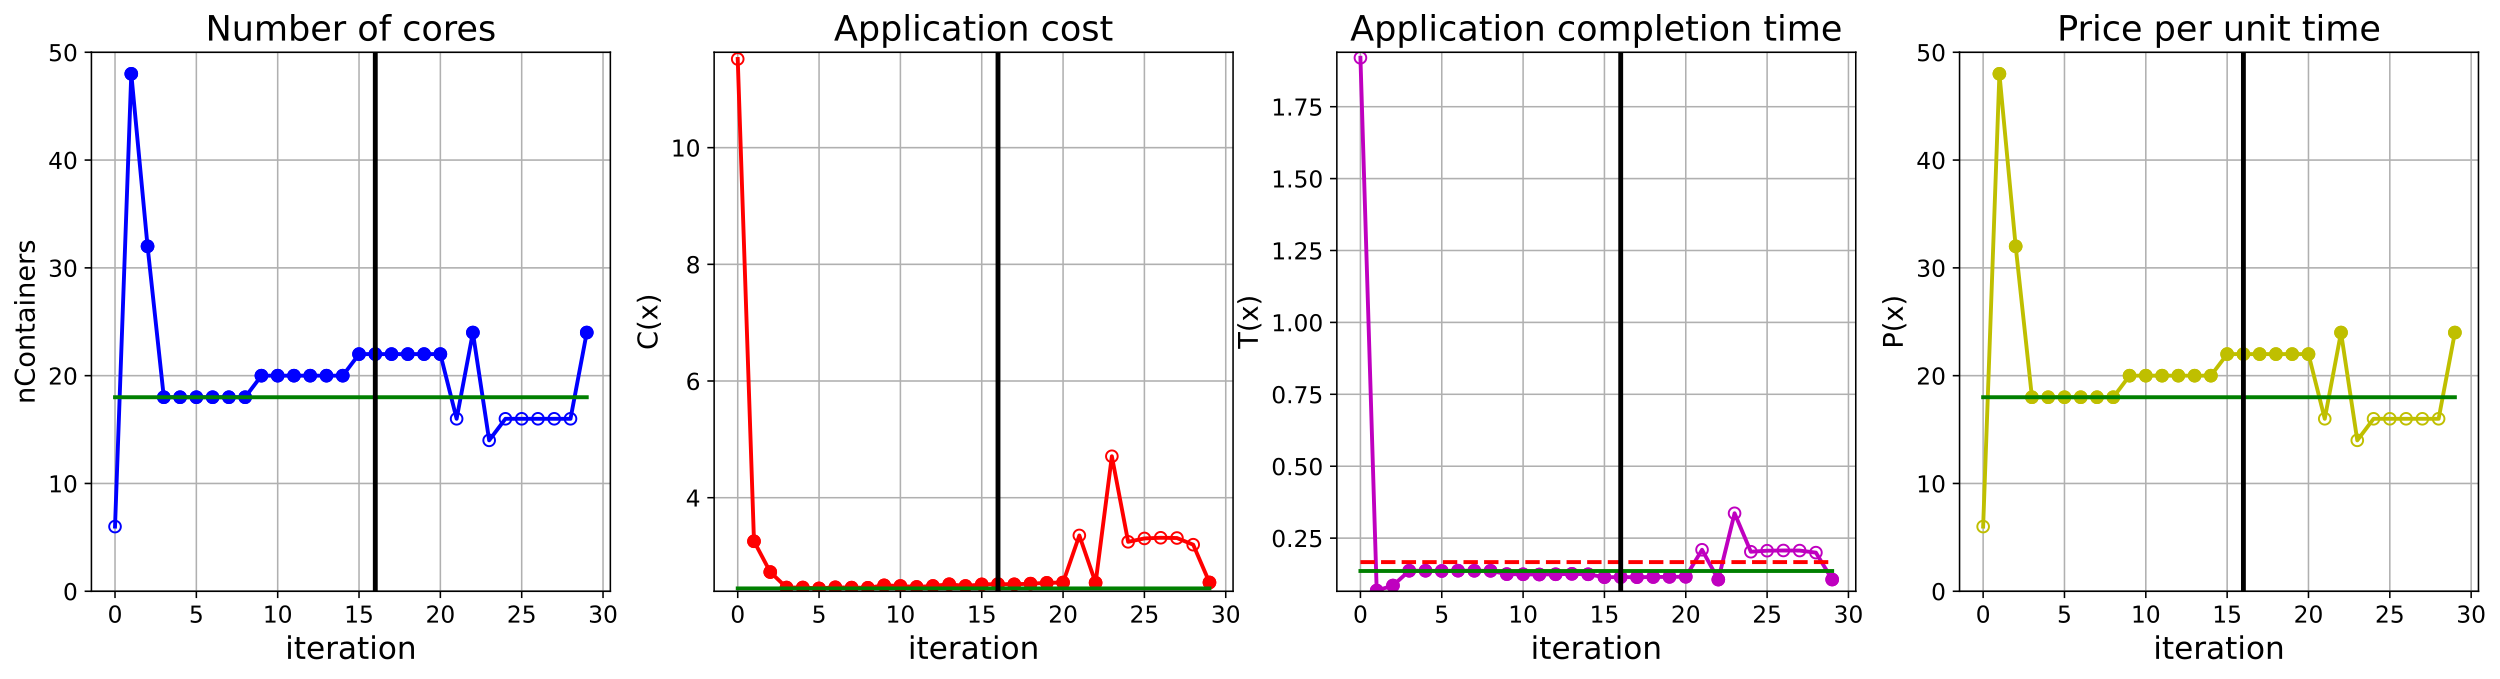 <?xml version="1.0" encoding="utf-8" standalone="no"?>
<!DOCTYPE svg PUBLIC "-//W3C//DTD SVG 1.1//EN"
  "http://www.w3.org/Graphics/SVG/1.1/DTD/svg11.dtd">
<!-- Created with matplotlib (https://matplotlib.org/) -->
<svg height="349.376pt" version="1.1" viewBox="0 0 1285.69 349.376" width="1285.69pt" xmlns="http://www.w3.org/2000/svg" xmlns:xlink="http://www.w3.org/1999/xlink">
 <defs>
  <style type="text/css">
*{stroke-linecap:butt;stroke-linejoin:round;}
  </style>
 </defs>
 <g id="figure_1">
  <g id="patch_1">
   <path d="M 0 349.376 
L 1285.69 349.376 
L 1285.69 0 
L 0 0 
z
" style="fill:#ffffff;"/>
  </g>
  <g id="axes_1">
   <g id="patch_2">
    <path d="M 47.019 304.077 
L 313.889 304.077 
L 313.889 26.877 
L 47.019 26.877 
z
" style="fill:#ffffff;"/>
   </g>
   <g id="matplotlib.axis_1">
    <g id="xtick_1">
     <g id="line2d_1">
      <path clip-path="url(#p4a6de175f3)" d="M 59.15 304.077 
L 59.15 26.877 
" style="fill:none;stroke:#b0b0b0;stroke-linecap:square;stroke-width:0.8;"/>
     </g>
     <g id="line2d_2">
      <defs>
       <path d="M 0 0 
L 0 3.5 
" id="mb9bc04e96a" style="stroke:#000000;stroke-width:0.8;"/>
      </defs>
      <g>
       <use style="stroke:#000000;stroke-width:0.8;" x="59.15" xlink:href="#mb9bc04e96a" y="304.077"/>
      </g>
     </g>
     <g id="text_1">
      <!-- 0 -->
      <defs>
       <path d="M 31.781 66.406 
Q 24.172 66.406 20.328 58.906 
Q 16.5 51.422 16.5 36.375 
Q 16.5 21.391 20.328 13.891 
Q 24.172 6.391 31.781 6.391 
Q 39.453 6.391 43.281 13.891 
Q 47.125 21.391 47.125 36.375 
Q 47.125 51.422 43.281 58.906 
Q 39.453 66.406 31.781 66.406 
z
M 31.781 74.219 
Q 44.047 74.219 50.516 64.516 
Q 56.984 54.828 56.984 36.375 
Q 56.984 17.969 50.516 8.266 
Q 44.047 -1.422 31.781 -1.422 
Q 19.531 -1.422 13.062 8.266 
Q 6.594 17.969 6.594 36.375 
Q 6.594 54.828 13.062 64.516 
Q 19.531 74.219 31.781 74.219 
z
" id="DejaVuSans-48"/>
      </defs>
      <g transform="translate(55.332 320.195)scale(0.12 -0.12)">
       <use xlink:href="#DejaVuSans-48"/>
      </g>
     </g>
    </g>
    <g id="xtick_2">
     <g id="line2d_3">
      <path clip-path="url(#p4a6de175f3)" d="M 100.979 304.077 
L 100.979 26.877 
" style="fill:none;stroke:#b0b0b0;stroke-linecap:square;stroke-width:0.8;"/>
     </g>
     <g id="line2d_4">
      <g>
       <use style="stroke:#000000;stroke-width:0.8;" x="100.979" xlink:href="#mb9bc04e96a" y="304.077"/>
      </g>
     </g>
     <g id="text_2">
      <!-- 5 -->
      <defs>
       <path d="M 10.797 72.906 
L 49.516 72.906 
L 49.516 64.594 
L 19.828 64.594 
L 19.828 46.734 
Q 21.969 47.469 24.109 47.828 
Q 26.266 48.188 28.422 48.188 
Q 40.625 48.188 47.75 41.5 
Q 54.891 34.812 54.891 23.391 
Q 54.891 11.625 47.562 5.094 
Q 40.234 -1.422 26.906 -1.422 
Q 22.312 -1.422 17.547 -0.641 
Q 12.797 0.141 7.719 1.703 
L 7.719 11.625 
Q 12.109 9.234 16.797 8.062 
Q 21.484 6.891 26.703 6.891 
Q 35.156 6.891 40.078 11.328 
Q 45.016 15.766 45.016 23.391 
Q 45.016 31 40.078 35.438 
Q 35.156 39.891 26.703 39.891 
Q 22.75 39.891 18.812 39.016 
Q 14.891 38.141 10.797 36.281 
z
" id="DejaVuSans-53"/>
      </defs>
      <g transform="translate(97.161 320.195)scale(0.12 -0.12)">
       <use xlink:href="#DejaVuSans-53"/>
      </g>
     </g>
    </g>
    <g id="xtick_3">
     <g id="line2d_5">
      <path clip-path="url(#p4a6de175f3)" d="M 142.808 304.077 
L 142.808 26.877 
" style="fill:none;stroke:#b0b0b0;stroke-linecap:square;stroke-width:0.8;"/>
     </g>
     <g id="line2d_6">
      <g>
       <use style="stroke:#000000;stroke-width:0.8;" x="142.808" xlink:href="#mb9bc04e96a" y="304.077"/>
      </g>
     </g>
     <g id="text_3">
      <!-- 10 -->
      <defs>
       <path d="M 12.406 8.297 
L 28.516 8.297 
L 28.516 63.922 
L 10.984 60.406 
L 10.984 69.391 
L 28.422 72.906 
L 38.281 72.906 
L 38.281 8.297 
L 54.391 8.297 
L 54.391 0 
L 12.406 0 
z
" id="DejaVuSans-49"/>
      </defs>
      <g transform="translate(135.173 320.195)scale(0.12 -0.12)">
       <use xlink:href="#DejaVuSans-49"/>
       <use x="63.623" xlink:href="#DejaVuSans-48"/>
      </g>
     </g>
    </g>
    <g id="xtick_4">
     <g id="line2d_7">
      <path clip-path="url(#p4a6de175f3)" d="M 184.637 304.077 
L 184.637 26.877 
" style="fill:none;stroke:#b0b0b0;stroke-linecap:square;stroke-width:0.8;"/>
     </g>
     <g id="line2d_8">
      <g>
       <use style="stroke:#000000;stroke-width:0.8;" x="184.637" xlink:href="#mb9bc04e96a" y="304.077"/>
      </g>
     </g>
     <g id="text_4">
      <!-- 15 -->
      <g transform="translate(177.002 320.195)scale(0.12 -0.12)">
       <use xlink:href="#DejaVuSans-49"/>
       <use x="63.623" xlink:href="#DejaVuSans-53"/>
      </g>
     </g>
    </g>
    <g id="xtick_5">
     <g id="line2d_9">
      <path clip-path="url(#p4a6de175f3)" d="M 226.466 304.077 
L 226.466 26.877 
" style="fill:none;stroke:#b0b0b0;stroke-linecap:square;stroke-width:0.8;"/>
     </g>
     <g id="line2d_10">
      <g>
       <use style="stroke:#000000;stroke-width:0.8;" x="226.466" xlink:href="#mb9bc04e96a" y="304.077"/>
      </g>
     </g>
     <g id="text_5">
      <!-- 20 -->
      <defs>
       <path d="M 19.188 8.297 
L 53.609 8.297 
L 53.609 0 
L 7.328 0 
L 7.328 8.297 
Q 12.938 14.109 22.625 23.891 
Q 32.328 33.688 34.812 36.531 
Q 39.547 41.844 41.422 45.531 
Q 43.312 49.219 43.312 52.781 
Q 43.312 58.594 39.234 62.25 
Q 35.156 65.922 28.609 65.922 
Q 23.969 65.922 18.812 64.312 
Q 13.672 62.703 7.812 59.422 
L 7.812 69.391 
Q 13.766 71.781 18.938 73 
Q 24.125 74.219 28.422 74.219 
Q 39.75 74.219 46.484 68.547 
Q 53.219 62.891 53.219 53.422 
Q 53.219 48.922 51.531 44.891 
Q 49.859 40.875 45.406 35.406 
Q 44.188 33.984 37.641 27.219 
Q 31.109 20.453 19.188 8.297 
z
" id="DejaVuSans-50"/>
      </defs>
      <g transform="translate(218.831 320.195)scale(0.12 -0.12)">
       <use xlink:href="#DejaVuSans-50"/>
       <use x="63.623" xlink:href="#DejaVuSans-48"/>
      </g>
     </g>
    </g>
    <g id="xtick_6">
     <g id="line2d_11">
      <path clip-path="url(#p4a6de175f3)" d="M 268.295 304.077 
L 268.295 26.877 
" style="fill:none;stroke:#b0b0b0;stroke-linecap:square;stroke-width:0.8;"/>
     </g>
     <g id="line2d_12">
      <g>
       <use style="stroke:#000000;stroke-width:0.8;" x="268.295" xlink:href="#mb9bc04e96a" y="304.077"/>
      </g>
     </g>
     <g id="text_6">
      <!-- 25 -->
      <g transform="translate(260.66 320.195)scale(0.12 -0.12)">
       <use xlink:href="#DejaVuSans-50"/>
       <use x="63.623" xlink:href="#DejaVuSans-53"/>
      </g>
     </g>
    </g>
    <g id="xtick_7">
     <g id="line2d_13">
      <path clip-path="url(#p4a6de175f3)" d="M 310.124 304.077 
L 310.124 26.877 
" style="fill:none;stroke:#b0b0b0;stroke-linecap:square;stroke-width:0.8;"/>
     </g>
     <g id="line2d_14">
      <g>
       <use style="stroke:#000000;stroke-width:0.8;" x="310.124" xlink:href="#mb9bc04e96a" y="304.077"/>
      </g>
     </g>
     <g id="text_7">
      <!-- 30 -->
      <defs>
       <path d="M 40.578 39.312 
Q 47.656 37.797 51.625 33 
Q 55.609 28.219 55.609 21.188 
Q 55.609 10.406 48.188 4.484 
Q 40.766 -1.422 27.094 -1.422 
Q 22.516 -1.422 17.656 -0.516 
Q 12.797 0.391 7.625 2.203 
L 7.625 11.719 
Q 11.719 9.328 16.594 8.109 
Q 21.484 6.891 26.812 6.891 
Q 36.078 6.891 40.938 10.547 
Q 45.797 14.203 45.797 21.188 
Q 45.797 27.641 41.281 31.266 
Q 36.766 34.906 28.719 34.906 
L 20.219 34.906 
L 20.219 43.016 
L 29.109 43.016 
Q 36.375 43.016 40.234 45.922 
Q 44.094 48.828 44.094 54.297 
Q 44.094 59.906 40.109 62.906 
Q 36.141 65.922 28.719 65.922 
Q 24.656 65.922 20.016 65.031 
Q 15.375 64.156 9.812 62.312 
L 9.812 71.094 
Q 15.438 72.656 20.344 73.438 
Q 25.25 74.219 29.594 74.219 
Q 40.828 74.219 47.359 69.109 
Q 53.906 64.016 53.906 55.328 
Q 53.906 49.266 50.438 45.094 
Q 46.969 40.922 40.578 39.312 
z
" id="DejaVuSans-51"/>
      </defs>
      <g transform="translate(302.489 320.195)scale(0.12 -0.12)">
       <use xlink:href="#DejaVuSans-51"/>
       <use x="63.623" xlink:href="#DejaVuSans-48"/>
      </g>
     </g>
    </g>
    <g id="text_8">
     <!-- iteration -->
     <defs>
      <path d="M 9.422 54.688 
L 18.406 54.688 
L 18.406 0 
L 9.422 0 
z
M 9.422 75.984 
L 18.406 75.984 
L 18.406 64.594 
L 9.422 64.594 
z
" id="DejaVuSans-105"/>
      <path d="M 18.312 70.219 
L 18.312 54.688 
L 36.812 54.688 
L 36.812 47.703 
L 18.312 47.703 
L 18.312 18.016 
Q 18.312 11.328 20.141 9.422 
Q 21.969 7.516 27.594 7.516 
L 36.812 7.516 
L 36.812 0 
L 27.594 0 
Q 17.188 0 13.234 3.875 
Q 9.281 7.766 9.281 18.016 
L 9.281 47.703 
L 2.688 47.703 
L 2.688 54.688 
L 9.281 54.688 
L 9.281 70.219 
z
" id="DejaVuSans-116"/>
      <path d="M 56.203 29.594 
L 56.203 25.203 
L 14.891 25.203 
Q 15.484 15.922 20.484 11.062 
Q 25.484 6.203 34.422 6.203 
Q 39.594 6.203 44.453 7.469 
Q 49.312 8.734 54.109 11.281 
L 54.109 2.781 
Q 49.266 0.734 44.188 -0.344 
Q 39.109 -1.422 33.891 -1.422 
Q 20.797 -1.422 13.156 6.188 
Q 5.516 13.812 5.516 26.812 
Q 5.516 40.234 12.766 48.109 
Q 20.016 56 32.328 56 
Q 43.359 56 49.781 48.891 
Q 56.203 41.797 56.203 29.594 
z
M 47.219 32.234 
Q 47.125 39.594 43.094 43.984 
Q 39.062 48.391 32.422 48.391 
Q 24.906 48.391 20.391 44.141 
Q 15.875 39.891 15.188 32.172 
z
" id="DejaVuSans-101"/>
      <path d="M 41.109 46.297 
Q 39.594 47.172 37.812 47.578 
Q 36.031 48 33.891 48 
Q 26.266 48 22.188 43.047 
Q 18.109 38.094 18.109 28.812 
L 18.109 0 
L 9.078 0 
L 9.078 54.688 
L 18.109 54.688 
L 18.109 46.188 
Q 20.953 51.172 25.484 53.578 
Q 30.031 56 36.531 56 
Q 37.453 56 38.578 55.875 
Q 39.703 55.766 41.062 55.516 
z
" id="DejaVuSans-114"/>
      <path d="M 34.281 27.484 
Q 23.391 27.484 19.188 25 
Q 14.984 22.516 14.984 16.5 
Q 14.984 11.719 18.141 8.906 
Q 21.297 6.109 26.703 6.109 
Q 34.188 6.109 38.703 11.406 
Q 43.219 16.703 43.219 25.484 
L 43.219 27.484 
z
M 52.203 31.203 
L 52.203 0 
L 43.219 0 
L 43.219 8.297 
Q 40.141 3.328 35.547 0.953 
Q 30.953 -1.422 24.312 -1.422 
Q 15.922 -1.422 10.953 3.297 
Q 6 8.016 6 15.922 
Q 6 25.141 12.172 29.828 
Q 18.359 34.516 30.609 34.516 
L 43.219 34.516 
L 43.219 35.406 
Q 43.219 41.609 39.141 45 
Q 35.062 48.391 27.688 48.391 
Q 23 48.391 18.547 47.266 
Q 14.109 46.141 10.016 43.891 
L 10.016 52.203 
Q 14.938 54.109 19.578 55.047 
Q 24.219 56 28.609 56 
Q 40.484 56 46.344 49.844 
Q 52.203 43.703 52.203 31.203 
z
" id="DejaVuSans-97"/>
      <path d="M 30.609 48.391 
Q 23.391 48.391 19.188 42.75 
Q 14.984 37.109 14.984 27.297 
Q 14.984 17.484 19.156 11.844 
Q 23.344 6.203 30.609 6.203 
Q 37.797 6.203 41.984 11.859 
Q 46.188 17.531 46.188 27.297 
Q 46.188 37.016 41.984 42.703 
Q 37.797 48.391 30.609 48.391 
z
M 30.609 56 
Q 42.328 56 49.016 48.375 
Q 55.719 40.766 55.719 27.297 
Q 55.719 13.875 49.016 6.219 
Q 42.328 -1.422 30.609 -1.422 
Q 18.844 -1.422 12.172 6.219 
Q 5.516 13.875 5.516 27.297 
Q 5.516 40.766 12.172 48.375 
Q 18.844 56 30.609 56 
z
" id="DejaVuSans-111"/>
      <path d="M 54.891 33.016 
L 54.891 0 
L 45.906 0 
L 45.906 32.719 
Q 45.906 40.484 42.875 44.328 
Q 39.844 48.188 33.797 48.188 
Q 26.516 48.188 22.312 43.547 
Q 18.109 38.922 18.109 30.906 
L 18.109 0 
L 9.078 0 
L 9.078 54.688 
L 18.109 54.688 
L 18.109 46.188 
Q 21.344 51.125 25.703 53.562 
Q 30.078 56 35.797 56 
Q 45.219 56 50.047 50.172 
Q 54.891 44.344 54.891 33.016 
z
" id="DejaVuSans-110"/>
     </defs>
     <g transform="translate(146.658 338.848)scale(0.16 -0.16)">
      <use xlink:href="#DejaVuSans-105"/>
      <use x="27.783" xlink:href="#DejaVuSans-116"/>
      <use x="66.992" xlink:href="#DejaVuSans-101"/>
      <use x="128.516" xlink:href="#DejaVuSans-114"/>
      <use x="169.629" xlink:href="#DejaVuSans-97"/>
      <use x="230.908" xlink:href="#DejaVuSans-116"/>
      <use x="270.117" xlink:href="#DejaVuSans-105"/>
      <use x="297.9" xlink:href="#DejaVuSans-111"/>
      <use x="359.082" xlink:href="#DejaVuSans-110"/>
     </g>
    </g>
   </g>
   <g id="matplotlib.axis_2">
    <g id="ytick_1">
     <g id="line2d_15">
      <path clip-path="url(#p4a6de175f3)" d="M 47.019 304.077 
L 313.889 304.077 
" style="fill:none;stroke:#b0b0b0;stroke-linecap:square;stroke-width:0.8;"/>
     </g>
     <g id="line2d_16">
      <defs>
       <path d="M 0 0 
L -3.5 0 
" id="mf9643abcd1" style="stroke:#000000;stroke-width:0.8;"/>
      </defs>
      <g>
       <use style="stroke:#000000;stroke-width:0.8;" x="47.019" xlink:href="#mf9643abcd1" y="304.077"/>
      </g>
     </g>
     <g id="text_9">
      <!-- 0 -->
      <g transform="translate(32.384 308.636)scale(0.12 -0.12)">
       <use xlink:href="#DejaVuSans-48"/>
      </g>
     </g>
    </g>
    <g id="ytick_2">
     <g id="line2d_17">
      <path clip-path="url(#p4a6de175f3)" d="M 47.019 248.637 
L 313.889 248.637 
" style="fill:none;stroke:#b0b0b0;stroke-linecap:square;stroke-width:0.8;"/>
     </g>
     <g id="line2d_18">
      <g>
       <use style="stroke:#000000;stroke-width:0.8;" x="47.019" xlink:href="#mf9643abcd1" y="248.637"/>
      </g>
     </g>
     <g id="text_10">
      <!-- 10 -->
      <g transform="translate(24.749 253.196)scale(0.12 -0.12)">
       <use xlink:href="#DejaVuSans-49"/>
       <use x="63.623" xlink:href="#DejaVuSans-48"/>
      </g>
     </g>
    </g>
    <g id="ytick_3">
     <g id="line2d_19">
      <path clip-path="url(#p4a6de175f3)" d="M 47.019 193.197 
L 313.889 193.197 
" style="fill:none;stroke:#b0b0b0;stroke-linecap:square;stroke-width:0.8;"/>
     </g>
     <g id="line2d_20">
      <g>
       <use style="stroke:#000000;stroke-width:0.8;" x="47.019" xlink:href="#mf9643abcd1" y="193.197"/>
      </g>
     </g>
     <g id="text_11">
      <!-- 20 -->
      <g transform="translate(24.749 197.756)scale(0.12 -0.12)">
       <use xlink:href="#DejaVuSans-50"/>
       <use x="63.623" xlink:href="#DejaVuSans-48"/>
      </g>
     </g>
    </g>
    <g id="ytick_4">
     <g id="line2d_21">
      <path clip-path="url(#p4a6de175f3)" d="M 47.019 137.757 
L 313.889 137.757 
" style="fill:none;stroke:#b0b0b0;stroke-linecap:square;stroke-width:0.8;"/>
     </g>
     <g id="line2d_22">
      <g>
       <use style="stroke:#000000;stroke-width:0.8;" x="47.019" xlink:href="#mf9643abcd1" y="137.757"/>
      </g>
     </g>
     <g id="text_12">
      <!-- 30 -->
      <g transform="translate(24.749 142.316)scale(0.12 -0.12)">
       <use xlink:href="#DejaVuSans-51"/>
       <use x="63.623" xlink:href="#DejaVuSans-48"/>
      </g>
     </g>
    </g>
    <g id="ytick_5">
     <g id="line2d_23">
      <path clip-path="url(#p4a6de175f3)" d="M 47.019 82.317 
L 313.889 82.317 
" style="fill:none;stroke:#b0b0b0;stroke-linecap:square;stroke-width:0.8;"/>
     </g>
     <g id="line2d_24">
      <g>
       <use style="stroke:#000000;stroke-width:0.8;" x="47.019" xlink:href="#mf9643abcd1" y="82.317"/>
      </g>
     </g>
     <g id="text_13">
      <!-- 40 -->
      <defs>
       <path d="M 37.797 64.312 
L 12.891 25.391 
L 37.797 25.391 
z
M 35.203 72.906 
L 47.609 72.906 
L 47.609 25.391 
L 58.016 25.391 
L 58.016 17.188 
L 47.609 17.188 
L 47.609 0 
L 37.797 0 
L 37.797 17.188 
L 4.891 17.188 
L 4.891 26.703 
z
" id="DejaVuSans-52"/>
      </defs>
      <g transform="translate(24.749 86.876)scale(0.12 -0.12)">
       <use xlink:href="#DejaVuSans-52"/>
       <use x="63.623" xlink:href="#DejaVuSans-48"/>
      </g>
     </g>
    </g>
    <g id="ytick_6">
     <g id="line2d_25">
      <path clip-path="url(#p4a6de175f3)" d="M 47.019 26.877 
L 313.889 26.877 
" style="fill:none;stroke:#b0b0b0;stroke-linecap:square;stroke-width:0.8;"/>
     </g>
     <g id="line2d_26">
      <g>
       <use style="stroke:#000000;stroke-width:0.8;" x="47.019" xlink:href="#mf9643abcd1" y="26.877"/>
      </g>
     </g>
     <g id="text_14">
      <!-- 50 -->
      <g transform="translate(24.749 31.436)scale(0.12 -0.12)">
       <use xlink:href="#DejaVuSans-53"/>
       <use x="63.623" xlink:href="#DejaVuSans-48"/>
      </g>
     </g>
    </g>
    <g id="text_15">
     <!-- nContainers -->
     <defs>
      <path d="M 64.406 67.281 
L 64.406 56.891 
Q 59.422 61.531 53.781 63.812 
Q 48.141 66.109 41.797 66.109 
Q 29.297 66.109 22.656 58.469 
Q 16.016 50.828 16.016 36.375 
Q 16.016 21.969 22.656 14.328 
Q 29.297 6.688 41.797 6.688 
Q 48.141 6.688 53.781 8.984 
Q 59.422 11.281 64.406 15.922 
L 64.406 5.609 
Q 59.234 2.094 53.438 0.328 
Q 47.656 -1.422 41.219 -1.422 
Q 24.656 -1.422 15.125 8.703 
Q 5.609 18.844 5.609 36.375 
Q 5.609 53.953 15.125 64.078 
Q 24.656 74.219 41.219 74.219 
Q 47.75 74.219 53.531 72.484 
Q 59.328 70.75 64.406 67.281 
z
" id="DejaVuSans-67"/>
      <path d="M 44.281 53.078 
L 44.281 44.578 
Q 40.484 46.531 36.375 47.5 
Q 32.281 48.484 27.875 48.484 
Q 21.188 48.484 17.844 46.438 
Q 14.5 44.391 14.5 40.281 
Q 14.5 37.156 16.891 35.375 
Q 19.281 33.594 26.516 31.984 
L 29.594 31.297 
Q 39.156 29.25 43.188 25.516 
Q 47.219 21.781 47.219 15.094 
Q 47.219 7.469 41.188 3.016 
Q 35.156 -1.422 24.609 -1.422 
Q 20.219 -1.422 15.453 -0.562 
Q 10.688 0.297 5.422 2 
L 5.422 11.281 
Q 10.406 8.688 15.234 7.391 
Q 20.062 6.109 24.812 6.109 
Q 31.156 6.109 34.562 8.281 
Q 37.984 10.453 37.984 14.406 
Q 37.984 18.062 35.516 20.016 
Q 33.062 21.969 24.703 23.781 
L 21.578 24.516 
Q 13.234 26.266 9.516 29.906 
Q 5.812 33.547 5.812 39.891 
Q 5.812 47.609 11.281 51.797 
Q 16.75 56 26.812 56 
Q 31.781 56 36.172 55.266 
Q 40.578 54.547 44.281 53.078 
z
" id="DejaVuSans-115"/>
     </defs>
     <g transform="translate(17.838 207.767)rotate(-90)scale(0.14 -0.14)">
      <use xlink:href="#DejaVuSans-110"/>
      <use x="63.379" xlink:href="#DejaVuSans-67"/>
      <use x="133.203" xlink:href="#DejaVuSans-111"/>
      <use x="194.385" xlink:href="#DejaVuSans-110"/>
      <use x="257.764" xlink:href="#DejaVuSans-116"/>
      <use x="296.973" xlink:href="#DejaVuSans-97"/>
      <use x="358.252" xlink:href="#DejaVuSans-105"/>
      <use x="386.035" xlink:href="#DejaVuSans-110"/>
      <use x="449.414" xlink:href="#DejaVuSans-101"/>
      <use x="510.938" xlink:href="#DejaVuSans-114"/>
      <use x="552.051" xlink:href="#DejaVuSans-115"/>
     </g>
    </g>
   </g>
   <g id="line2d_27">
    <path clip-path="url(#p4a6de175f3)" d="M 59.15 270.813 
L 67.516 37.965 
L 75.881 126.669 
L 84.247 204.285 
L 92.613 204.285 
L 100.979 204.285 
L 109.345 204.285 
L 117.711 204.285 
L 126.076 204.285 
L 134.442 193.197 
L 142.808 193.197 
L 151.174 193.197 
L 159.54 193.197 
L 167.905 193.197 
L 176.271 193.197 
L 184.637 182.109 
L 193.003 182.109 
L 201.369 182.109 
L 209.735 182.109 
L 218.1 182.109 
L 226.466 182.109 
L 234.832 215.373 
L 243.198 171.021 
L 251.564 226.461 
L 259.929 215.373 
L 268.295 215.373 
L 276.661 215.373 
L 285.027 215.373 
L 293.393 215.373 
L 301.759 171.021 
" style="fill:none;stroke:#0000ff;stroke-linecap:square;stroke-width:2;"/>
    <defs>
     <path d="M 0 3 
C 0.796 3 1.559 2.684 2.121 2.121 
C 2.684 1.559 3 0.796 3 0 
C 3 -0.796 2.684 -1.559 2.121 -2.121 
C 1.559 -2.684 0.796 -3 0 -3 
C -0.796 -3 -1.559 -2.684 -2.121 -2.121 
C -2.684 -1.559 -3 -0.796 -3 0 
C -3 0.796 -2.684 1.559 -2.121 2.121 
C -1.559 2.684 -0.796 3 0 3 
z
" id="mf7809e0f30" style="stroke:#0000ff;"/>
    </defs>
    <g clip-path="url(#p4a6de175f3)">
     <use style="fill-opacity:0;stroke:#0000ff;" x="59.15" xlink:href="#mf7809e0f30" y="270.813"/>
     <use style="fill-opacity:0;stroke:#0000ff;" x="67.516" xlink:href="#mf7809e0f30" y="37.965"/>
     <use style="fill-opacity:0;stroke:#0000ff;" x="75.881" xlink:href="#mf7809e0f30" y="126.669"/>
     <use style="fill-opacity:0;stroke:#0000ff;" x="84.247" xlink:href="#mf7809e0f30" y="204.285"/>
     <use style="fill-opacity:0;stroke:#0000ff;" x="92.613" xlink:href="#mf7809e0f30" y="204.285"/>
     <use style="fill-opacity:0;stroke:#0000ff;" x="100.979" xlink:href="#mf7809e0f30" y="204.285"/>
     <use style="fill-opacity:0;stroke:#0000ff;" x="109.345" xlink:href="#mf7809e0f30" y="204.285"/>
     <use style="fill-opacity:0;stroke:#0000ff;" x="117.711" xlink:href="#mf7809e0f30" y="204.285"/>
     <use style="fill-opacity:0;stroke:#0000ff;" x="126.076" xlink:href="#mf7809e0f30" y="204.285"/>
     <use style="fill-opacity:0;stroke:#0000ff;" x="134.442" xlink:href="#mf7809e0f30" y="193.197"/>
     <use style="fill-opacity:0;stroke:#0000ff;" x="142.808" xlink:href="#mf7809e0f30" y="193.197"/>
     <use style="fill-opacity:0;stroke:#0000ff;" x="151.174" xlink:href="#mf7809e0f30" y="193.197"/>
     <use style="fill-opacity:0;stroke:#0000ff;" x="159.54" xlink:href="#mf7809e0f30" y="193.197"/>
     <use style="fill-opacity:0;stroke:#0000ff;" x="167.905" xlink:href="#mf7809e0f30" y="193.197"/>
     <use style="fill-opacity:0;stroke:#0000ff;" x="176.271" xlink:href="#mf7809e0f30" y="193.197"/>
     <use style="fill-opacity:0;stroke:#0000ff;" x="184.637" xlink:href="#mf7809e0f30" y="182.109"/>
     <use style="fill-opacity:0;stroke:#0000ff;" x="193.003" xlink:href="#mf7809e0f30" y="182.109"/>
     <use style="fill-opacity:0;stroke:#0000ff;" x="201.369" xlink:href="#mf7809e0f30" y="182.109"/>
     <use style="fill-opacity:0;stroke:#0000ff;" x="209.735" xlink:href="#mf7809e0f30" y="182.109"/>
     <use style="fill-opacity:0;stroke:#0000ff;" x="218.1" xlink:href="#mf7809e0f30" y="182.109"/>
     <use style="fill-opacity:0;stroke:#0000ff;" x="226.466" xlink:href="#mf7809e0f30" y="182.109"/>
     <use style="fill-opacity:0;stroke:#0000ff;" x="234.832" xlink:href="#mf7809e0f30" y="215.373"/>
     <use style="fill-opacity:0;stroke:#0000ff;" x="243.198" xlink:href="#mf7809e0f30" y="171.021"/>
     <use style="fill-opacity:0;stroke:#0000ff;" x="251.564" xlink:href="#mf7809e0f30" y="226.461"/>
     <use style="fill-opacity:0;stroke:#0000ff;" x="259.929" xlink:href="#mf7809e0f30" y="215.373"/>
     <use style="fill-opacity:0;stroke:#0000ff;" x="268.295" xlink:href="#mf7809e0f30" y="215.373"/>
     <use style="fill-opacity:0;stroke:#0000ff;" x="276.661" xlink:href="#mf7809e0f30" y="215.373"/>
     <use style="fill-opacity:0;stroke:#0000ff;" x="285.027" xlink:href="#mf7809e0f30" y="215.373"/>
     <use style="fill-opacity:0;stroke:#0000ff;" x="293.393" xlink:href="#mf7809e0f30" y="215.373"/>
     <use style="fill-opacity:0;stroke:#0000ff;" x="301.759" xlink:href="#mf7809e0f30" y="171.021"/>
    </g>
   </g>
   <g id="line2d_28">
    <defs>
     <path d="M 0 3 
C 0.796 3 1.559 2.684 2.121 2.121 
C 2.684 1.559 3 0.796 3 0 
C 3 -0.796 2.684 -1.559 2.121 -2.121 
C 1.559 -2.684 0.796 -3 0 -3 
C -0.796 -3 -1.559 -2.684 -2.121 -2.121 
C -2.684 -1.559 -3 -0.796 -3 0 
C -3 0.796 -2.684 1.559 -2.121 2.121 
C -1.559 2.684 -0.796 3 0 3 
z
" id="m7ced582932" style="stroke:#0000ff;"/>
    </defs>
    <g clip-path="url(#p4a6de175f3)">
     <use style="fill:#0000ff;stroke:#0000ff;" x="67.516" xlink:href="#m7ced582932" y="37.965"/>
    </g>
   </g>
   <g id="line2d_29">
    <g clip-path="url(#p4a6de175f3)">
     <use style="fill:#0000ff;stroke:#0000ff;" x="75.881" xlink:href="#m7ced582932" y="126.669"/>
    </g>
   </g>
   <g id="line2d_30">
    <g clip-path="url(#p4a6de175f3)">
     <use style="fill:#0000ff;stroke:#0000ff;" x="84.247" xlink:href="#m7ced582932" y="204.285"/>
    </g>
   </g>
   <g id="line2d_31">
    <g clip-path="url(#p4a6de175f3)">
     <use style="fill:#0000ff;stroke:#0000ff;" x="92.613" xlink:href="#m7ced582932" y="204.285"/>
    </g>
   </g>
   <g id="line2d_32">
    <g clip-path="url(#p4a6de175f3)">
     <use style="fill:#0000ff;stroke:#0000ff;" x="100.979" xlink:href="#m7ced582932" y="204.285"/>
    </g>
   </g>
   <g id="line2d_33">
    <g clip-path="url(#p4a6de175f3)">
     <use style="fill:#0000ff;stroke:#0000ff;" x="109.345" xlink:href="#m7ced582932" y="204.285"/>
    </g>
   </g>
   <g id="line2d_34">
    <g clip-path="url(#p4a6de175f3)">
     <use style="fill:#0000ff;stroke:#0000ff;" x="117.711" xlink:href="#m7ced582932" y="204.285"/>
    </g>
   </g>
   <g id="line2d_35">
    <g clip-path="url(#p4a6de175f3)">
     <use style="fill:#0000ff;stroke:#0000ff;" x="126.076" xlink:href="#m7ced582932" y="204.285"/>
    </g>
   </g>
   <g id="line2d_36">
    <g clip-path="url(#p4a6de175f3)">
     <use style="fill:#0000ff;stroke:#0000ff;" x="134.442" xlink:href="#m7ced582932" y="193.197"/>
    </g>
   </g>
   <g id="line2d_37">
    <g clip-path="url(#p4a6de175f3)">
     <use style="fill:#0000ff;stroke:#0000ff;" x="142.808" xlink:href="#m7ced582932" y="193.197"/>
    </g>
   </g>
   <g id="line2d_38">
    <g clip-path="url(#p4a6de175f3)">
     <use style="fill:#0000ff;stroke:#0000ff;" x="151.174" xlink:href="#m7ced582932" y="193.197"/>
    </g>
   </g>
   <g id="line2d_39">
    <g clip-path="url(#p4a6de175f3)">
     <use style="fill:#0000ff;stroke:#0000ff;" x="159.54" xlink:href="#m7ced582932" y="193.197"/>
    </g>
   </g>
   <g id="line2d_40">
    <g clip-path="url(#p4a6de175f3)">
     <use style="fill:#0000ff;stroke:#0000ff;" x="167.905" xlink:href="#m7ced582932" y="193.197"/>
    </g>
   </g>
   <g id="line2d_41">
    <g clip-path="url(#p4a6de175f3)">
     <use style="fill:#0000ff;stroke:#0000ff;" x="176.271" xlink:href="#m7ced582932" y="193.197"/>
    </g>
   </g>
   <g id="line2d_42">
    <g clip-path="url(#p4a6de175f3)">
     <use style="fill:#0000ff;stroke:#0000ff;" x="184.637" xlink:href="#m7ced582932" y="182.109"/>
    </g>
   </g>
   <g id="line2d_43">
    <g clip-path="url(#p4a6de175f3)">
     <use style="fill:#0000ff;stroke:#0000ff;" x="193.003" xlink:href="#m7ced582932" y="182.109"/>
    </g>
   </g>
   <g id="line2d_44">
    <g clip-path="url(#p4a6de175f3)">
     <use style="fill:#0000ff;stroke:#0000ff;" x="201.369" xlink:href="#m7ced582932" y="182.109"/>
    </g>
   </g>
   <g id="line2d_45">
    <g clip-path="url(#p4a6de175f3)">
     <use style="fill:#0000ff;stroke:#0000ff;" x="209.735" xlink:href="#m7ced582932" y="182.109"/>
    </g>
   </g>
   <g id="line2d_46">
    <g clip-path="url(#p4a6de175f3)">
     <use style="fill:#0000ff;stroke:#0000ff;" x="218.1" xlink:href="#m7ced582932" y="182.109"/>
    </g>
   </g>
   <g id="line2d_47">
    <g clip-path="url(#p4a6de175f3)">
     <use style="fill:#0000ff;stroke:#0000ff;" x="226.466" xlink:href="#m7ced582932" y="182.109"/>
    </g>
   </g>
   <g id="line2d_48">
    <g clip-path="url(#p4a6de175f3)">
     <use style="fill:#0000ff;stroke:#0000ff;" x="243.198" xlink:href="#m7ced582932" y="171.021"/>
    </g>
   </g>
   <g id="line2d_49">
    <g clip-path="url(#p4a6de175f3)">
     <use style="fill:#0000ff;stroke:#0000ff;" x="301.759" xlink:href="#m7ced582932" y="171.021"/>
    </g>
   </g>
   <g id="line2d_50">
    <path clip-path="url(#p4a6de175f3)" d="M 59.15 204.285 
L 67.516 204.285 
L 75.881 204.285 
L 84.247 204.285 
L 92.613 204.285 
L 100.979 204.285 
L 109.345 204.285 
L 117.711 204.285 
L 126.076 204.285 
L 134.442 204.285 
L 142.808 204.285 
L 151.174 204.285 
L 159.54 204.285 
L 167.905 204.285 
L 176.271 204.285 
L 184.637 204.285 
L 193.003 204.285 
L 201.369 204.285 
L 209.735 204.285 
L 218.1 204.285 
L 226.466 204.285 
L 234.832 204.285 
L 243.198 204.285 
L 251.564 204.285 
L 259.929 204.285 
L 268.295 204.285 
L 276.661 204.285 
L 285.027 204.285 
L 293.393 204.285 
L 301.759 204.285 
" style="fill:none;stroke:#008000;stroke-linecap:square;stroke-width:2;"/>
   </g>
   <g id="line2d_51">
    <path clip-path="url(#p4a6de175f3)" d="M 193.003 304.077 
L 193.003 26.877 
" style="fill:none;stroke:#000000;stroke-linecap:square;stroke-width:2.5;"/>
   </g>
   <g id="patch_3">
    <path d="M 47.019 304.077 
L 47.019 26.877 
" style="fill:none;stroke:#000000;stroke-linecap:square;stroke-linejoin:miter;stroke-width:0.8;"/>
   </g>
   <g id="patch_4">
    <path d="M 313.889 304.077 
L 313.889 26.877 
" style="fill:none;stroke:#000000;stroke-linecap:square;stroke-linejoin:miter;stroke-width:0.8;"/>
   </g>
   <g id="patch_5">
    <path d="M 47.019 304.077 
L 313.889 304.077 
" style="fill:none;stroke:#000000;stroke-linecap:square;stroke-linejoin:miter;stroke-width:0.8;"/>
   </g>
   <g id="patch_6">
    <path d="M 47.019 26.877 
L 313.889 26.877 
" style="fill:none;stroke:#000000;stroke-linecap:square;stroke-linejoin:miter;stroke-width:0.8;"/>
   </g>
   <g id="text_16">
    <!-- Number of cores -->
    <defs>
     <path d="M 9.812 72.906 
L 23.094 72.906 
L 55.422 11.922 
L 55.422 72.906 
L 64.984 72.906 
L 64.984 0 
L 51.703 0 
L 19.391 60.984 
L 19.391 0 
L 9.812 0 
z
" id="DejaVuSans-78"/>
     <path d="M 8.5 21.578 
L 8.5 54.688 
L 17.484 54.688 
L 17.484 21.922 
Q 17.484 14.156 20.5 10.266 
Q 23.531 6.391 29.594 6.391 
Q 36.859 6.391 41.078 11.031 
Q 45.312 15.672 45.312 23.688 
L 45.312 54.688 
L 54.297 54.688 
L 54.297 0 
L 45.312 0 
L 45.312 8.406 
Q 42.047 3.422 37.719 1 
Q 33.406 -1.422 27.688 -1.422 
Q 18.266 -1.422 13.375 4.438 
Q 8.5 10.297 8.5 21.578 
z
M 31.109 56 
z
" id="DejaVuSans-117"/>
     <path d="M 52 44.188 
Q 55.375 50.25 60.062 53.125 
Q 64.75 56 71.094 56 
Q 79.641 56 84.281 50.016 
Q 88.922 44.047 88.922 33.016 
L 88.922 0 
L 79.891 0 
L 79.891 32.719 
Q 79.891 40.578 77.094 44.375 
Q 74.312 48.188 68.609 48.188 
Q 61.625 48.188 57.562 43.547 
Q 53.516 38.922 53.516 30.906 
L 53.516 0 
L 44.484 0 
L 44.484 32.719 
Q 44.484 40.625 41.703 44.406 
Q 38.922 48.188 33.109 48.188 
Q 26.219 48.188 22.156 43.531 
Q 18.109 38.875 18.109 30.906 
L 18.109 0 
L 9.078 0 
L 9.078 54.688 
L 18.109 54.688 
L 18.109 46.188 
Q 21.188 51.219 25.484 53.609 
Q 29.781 56 35.688 56 
Q 41.656 56 45.828 52.969 
Q 50 49.953 52 44.188 
z
" id="DejaVuSans-109"/>
     <path d="M 48.688 27.297 
Q 48.688 37.203 44.609 42.844 
Q 40.531 48.484 33.406 48.484 
Q 26.266 48.484 22.188 42.844 
Q 18.109 37.203 18.109 27.297 
Q 18.109 17.391 22.188 11.75 
Q 26.266 6.109 33.406 6.109 
Q 40.531 6.109 44.609 11.75 
Q 48.688 17.391 48.688 27.297 
z
M 18.109 46.391 
Q 20.953 51.266 25.266 53.625 
Q 29.594 56 35.594 56 
Q 45.562 56 51.781 48.094 
Q 58.016 40.188 58.016 27.297 
Q 58.016 14.406 51.781 6.484 
Q 45.562 -1.422 35.594 -1.422 
Q 29.594 -1.422 25.266 0.953 
Q 20.953 3.328 18.109 8.203 
L 18.109 0 
L 9.078 0 
L 9.078 75.984 
L 18.109 75.984 
z
" id="DejaVuSans-98"/>
     <path id="DejaVuSans-32"/>
     <path d="M 37.109 75.984 
L 37.109 68.5 
L 28.516 68.5 
Q 23.688 68.5 21.797 66.547 
Q 19.922 64.594 19.922 59.516 
L 19.922 54.688 
L 34.719 54.688 
L 34.719 47.703 
L 19.922 47.703 
L 19.922 0 
L 10.891 0 
L 10.891 47.703 
L 2.297 47.703 
L 2.297 54.688 
L 10.891 54.688 
L 10.891 58.5 
Q 10.891 67.625 15.141 71.797 
Q 19.391 75.984 28.609 75.984 
z
" id="DejaVuSans-102"/>
     <path d="M 48.781 52.594 
L 48.781 44.188 
Q 44.969 46.297 41.141 47.344 
Q 37.312 48.391 33.406 48.391 
Q 24.656 48.391 19.812 42.844 
Q 14.984 37.312 14.984 27.297 
Q 14.984 17.281 19.812 11.734 
Q 24.656 6.203 33.406 6.203 
Q 37.312 6.203 41.141 7.25 
Q 44.969 8.297 48.781 10.406 
L 48.781 2.094 
Q 45.016 0.344 40.984 -0.531 
Q 36.969 -1.422 32.422 -1.422 
Q 20.062 -1.422 12.781 6.344 
Q 5.516 14.109 5.516 27.297 
Q 5.516 40.672 12.859 48.328 
Q 20.219 56 33.016 56 
Q 37.156 56 41.109 55.141 
Q 45.062 54.297 48.781 52.594 
z
" id="DejaVuSans-99"/>
    </defs>
    <g transform="translate(105.725 20.877)scale(0.18 -0.18)">
     <use xlink:href="#DejaVuSans-78"/>
     <use x="74.805" xlink:href="#DejaVuSans-117"/>
     <use x="138.184" xlink:href="#DejaVuSans-109"/>
     <use x="235.596" xlink:href="#DejaVuSans-98"/>
     <use x="299.072" xlink:href="#DejaVuSans-101"/>
     <use x="360.596" xlink:href="#DejaVuSans-114"/>
     <use x="401.709" xlink:href="#DejaVuSans-32"/>
     <use x="433.496" xlink:href="#DejaVuSans-111"/>
     <use x="494.678" xlink:href="#DejaVuSans-102"/>
     <use x="529.883" xlink:href="#DejaVuSans-32"/>
     <use x="561.67" xlink:href="#DejaVuSans-99"/>
     <use x="616.65" xlink:href="#DejaVuSans-111"/>
     <use x="677.832" xlink:href="#DejaVuSans-114"/>
     <use x="716.695" xlink:href="#DejaVuSans-101"/>
     <use x="778.219" xlink:href="#DejaVuSans-115"/>
    </g>
   </g>
  </g>
  <g id="axes_2">
   <g id="patch_7">
    <path d="M 367.263 304.077 
L 634.132 304.077 
L 634.132 26.877 
L 367.263 26.877 
z
" style="fill:#ffffff;"/>
   </g>
   <g id="matplotlib.axis_3">
    <g id="xtick_8">
     <g id="line2d_52">
      <path clip-path="url(#p3135d2a7c4)" d="M 379.393 304.077 
L 379.393 26.877 
" style="fill:none;stroke:#b0b0b0;stroke-linecap:square;stroke-width:0.8;"/>
     </g>
     <g id="line2d_53">
      <g>
       <use style="stroke:#000000;stroke-width:0.8;" x="379.393" xlink:href="#mb9bc04e96a" y="304.077"/>
      </g>
     </g>
     <g id="text_17">
      <!-- 0 -->
      <g transform="translate(375.576 320.195)scale(0.12 -0.12)">
       <use xlink:href="#DejaVuSans-48"/>
      </g>
     </g>
    </g>
    <g id="xtick_9">
     <g id="line2d_54">
      <path clip-path="url(#p3135d2a7c4)" d="M 421.222 304.077 
L 421.222 26.877 
" style="fill:none;stroke:#b0b0b0;stroke-linecap:square;stroke-width:0.8;"/>
     </g>
     <g id="line2d_55">
      <g>
       <use style="stroke:#000000;stroke-width:0.8;" x="421.222" xlink:href="#mb9bc04e96a" y="304.077"/>
      </g>
     </g>
     <g id="text_18">
      <!-- 5 -->
      <g transform="translate(417.405 320.195)scale(0.12 -0.12)">
       <use xlink:href="#DejaVuSans-53"/>
      </g>
     </g>
    </g>
    <g id="xtick_10">
     <g id="line2d_56">
      <path clip-path="url(#p3135d2a7c4)" d="M 463.051 304.077 
L 463.051 26.877 
" style="fill:none;stroke:#b0b0b0;stroke-linecap:square;stroke-width:0.8;"/>
     </g>
     <g id="line2d_57">
      <g>
       <use style="stroke:#000000;stroke-width:0.8;" x="463.051" xlink:href="#mb9bc04e96a" y="304.077"/>
      </g>
     </g>
     <g id="text_19">
      <!-- 10 -->
      <g transform="translate(455.416 320.195)scale(0.12 -0.12)">
       <use xlink:href="#DejaVuSans-49"/>
       <use x="63.623" xlink:href="#DejaVuSans-48"/>
      </g>
     </g>
    </g>
    <g id="xtick_11">
     <g id="line2d_58">
      <path clip-path="url(#p3135d2a7c4)" d="M 504.881 304.077 
L 504.881 26.877 
" style="fill:none;stroke:#b0b0b0;stroke-linecap:square;stroke-width:0.8;"/>
     </g>
     <g id="line2d_59">
      <g>
       <use style="stroke:#000000;stroke-width:0.8;" x="504.881" xlink:href="#mb9bc04e96a" y="304.077"/>
      </g>
     </g>
     <g id="text_20">
      <!-- 15 -->
      <g transform="translate(497.246 320.195)scale(0.12 -0.12)">
       <use xlink:href="#DejaVuSans-49"/>
       <use x="63.623" xlink:href="#DejaVuSans-53"/>
      </g>
     </g>
    </g>
    <g id="xtick_12">
     <g id="line2d_60">
      <path clip-path="url(#p3135d2a7c4)" d="M 546.71 304.077 
L 546.71 26.877 
" style="fill:none;stroke:#b0b0b0;stroke-linecap:square;stroke-width:0.8;"/>
     </g>
     <g id="line2d_61">
      <g>
       <use style="stroke:#000000;stroke-width:0.8;" x="546.71" xlink:href="#mb9bc04e96a" y="304.077"/>
      </g>
     </g>
     <g id="text_21">
      <!-- 20 -->
      <g transform="translate(539.075 320.195)scale(0.12 -0.12)">
       <use xlink:href="#DejaVuSans-50"/>
       <use x="63.623" xlink:href="#DejaVuSans-48"/>
      </g>
     </g>
    </g>
    <g id="xtick_13">
     <g id="line2d_62">
      <path clip-path="url(#p3135d2a7c4)" d="M 588.539 304.077 
L 588.539 26.877 
" style="fill:none;stroke:#b0b0b0;stroke-linecap:square;stroke-width:0.8;"/>
     </g>
     <g id="line2d_63">
      <g>
       <use style="stroke:#000000;stroke-width:0.8;" x="588.539" xlink:href="#mb9bc04e96a" y="304.077"/>
      </g>
     </g>
     <g id="text_22">
      <!-- 25 -->
      <g transform="translate(580.904 320.195)scale(0.12 -0.12)">
       <use xlink:href="#DejaVuSans-50"/>
       <use x="63.623" xlink:href="#DejaVuSans-53"/>
      </g>
     </g>
    </g>
    <g id="xtick_14">
     <g id="line2d_64">
      <path clip-path="url(#p3135d2a7c4)" d="M 630.368 304.077 
L 630.368 26.877 
" style="fill:none;stroke:#b0b0b0;stroke-linecap:square;stroke-width:0.8;"/>
     </g>
     <g id="line2d_65">
      <g>
       <use style="stroke:#000000;stroke-width:0.8;" x="630.368" xlink:href="#mb9bc04e96a" y="304.077"/>
      </g>
     </g>
     <g id="text_23">
      <!-- 30 -->
      <g transform="translate(622.733 320.195)scale(0.12 -0.12)">
       <use xlink:href="#DejaVuSans-51"/>
       <use x="63.623" xlink:href="#DejaVuSans-48"/>
      </g>
     </g>
    </g>
    <g id="text_24">
     <!-- iteration -->
     <g transform="translate(466.901 338.848)scale(0.16 -0.16)">
      <use xlink:href="#DejaVuSans-105"/>
      <use x="27.783" xlink:href="#DejaVuSans-116"/>
      <use x="66.992" xlink:href="#DejaVuSans-101"/>
      <use x="128.516" xlink:href="#DejaVuSans-114"/>
      <use x="169.629" xlink:href="#DejaVuSans-97"/>
      <use x="230.908" xlink:href="#DejaVuSans-116"/>
      <use x="270.117" xlink:href="#DejaVuSans-105"/>
      <use x="297.9" xlink:href="#DejaVuSans-111"/>
      <use x="359.082" xlink:href="#DejaVuSans-110"/>
     </g>
    </g>
   </g>
   <g id="matplotlib.axis_4">
    <g id="ytick_7">
     <g id="line2d_66">
      <path clip-path="url(#p3135d2a7c4)" d="M 367.263 255.944 
L 634.132 255.944 
" style="fill:none;stroke:#b0b0b0;stroke-linecap:square;stroke-width:0.8;"/>
     </g>
     <g id="line2d_67">
      <g>
       <use style="stroke:#000000;stroke-width:0.8;" x="367.263" xlink:href="#mf9643abcd1" y="255.944"/>
      </g>
     </g>
     <g id="text_25">
      <!-- 4 -->
      <g transform="translate(352.628 260.503)scale(0.12 -0.12)">
       <use xlink:href="#DejaVuSans-52"/>
      </g>
     </g>
    </g>
    <g id="ytick_8">
     <g id="line2d_68">
      <path clip-path="url(#p3135d2a7c4)" d="M 367.263 195.942 
L 634.132 195.942 
" style="fill:none;stroke:#b0b0b0;stroke-linecap:square;stroke-width:0.8;"/>
     </g>
     <g id="line2d_69">
      <g>
       <use style="stroke:#000000;stroke-width:0.8;" x="367.263" xlink:href="#mf9643abcd1" y="195.942"/>
      </g>
     </g>
     <g id="text_26">
      <!-- 6 -->
      <defs>
       <path d="M 33.016 40.375 
Q 26.375 40.375 22.484 35.828 
Q 18.609 31.297 18.609 23.391 
Q 18.609 15.531 22.484 10.953 
Q 26.375 6.391 33.016 6.391 
Q 39.656 6.391 43.531 10.953 
Q 47.406 15.531 47.406 23.391 
Q 47.406 31.297 43.531 35.828 
Q 39.656 40.375 33.016 40.375 
z
M 52.594 71.297 
L 52.594 62.312 
Q 48.875 64.062 45.094 64.984 
Q 41.312 65.922 37.594 65.922 
Q 27.828 65.922 22.672 59.328 
Q 17.531 52.734 16.797 39.406 
Q 19.672 43.656 24.016 45.922 
Q 28.375 48.188 33.594 48.188 
Q 44.578 48.188 50.953 41.516 
Q 57.328 34.859 57.328 23.391 
Q 57.328 12.156 50.688 5.359 
Q 44.047 -1.422 33.016 -1.422 
Q 20.359 -1.422 13.672 8.266 
Q 6.984 17.969 6.984 36.375 
Q 6.984 53.656 15.188 63.938 
Q 23.391 74.219 37.203 74.219 
Q 40.922 74.219 44.703 73.484 
Q 48.484 72.75 52.594 71.297 
z
" id="DejaVuSans-54"/>
      </defs>
      <g transform="translate(352.628 200.501)scale(0.12 -0.12)">
       <use xlink:href="#DejaVuSans-54"/>
      </g>
     </g>
    </g>
    <g id="ytick_9">
     <g id="line2d_70">
      <path clip-path="url(#p3135d2a7c4)" d="M 367.263 135.939 
L 634.132 135.939 
" style="fill:none;stroke:#b0b0b0;stroke-linecap:square;stroke-width:0.8;"/>
     </g>
     <g id="line2d_71">
      <g>
       <use style="stroke:#000000;stroke-width:0.8;" x="367.263" xlink:href="#mf9643abcd1" y="135.939"/>
      </g>
     </g>
     <g id="text_27">
      <!-- 8 -->
      <defs>
       <path d="M 31.781 34.625 
Q 24.75 34.625 20.719 30.859 
Q 16.703 27.094 16.703 20.516 
Q 16.703 13.922 20.719 10.156 
Q 24.75 6.391 31.781 6.391 
Q 38.812 6.391 42.859 10.172 
Q 46.922 13.969 46.922 20.516 
Q 46.922 27.094 42.891 30.859 
Q 38.875 34.625 31.781 34.625 
z
M 21.922 38.812 
Q 15.578 40.375 12.031 44.719 
Q 8.5 49.078 8.5 55.328 
Q 8.5 64.062 14.719 69.141 
Q 20.953 74.219 31.781 74.219 
Q 42.672 74.219 48.875 69.141 
Q 55.078 64.062 55.078 55.328 
Q 55.078 49.078 51.531 44.719 
Q 48 40.375 41.703 38.812 
Q 48.828 37.156 52.797 32.312 
Q 56.781 27.484 56.781 20.516 
Q 56.781 9.906 50.312 4.234 
Q 43.844 -1.422 31.781 -1.422 
Q 19.734 -1.422 13.25 4.234 
Q 6.781 9.906 6.781 20.516 
Q 6.781 27.484 10.781 32.312 
Q 14.797 37.156 21.922 38.812 
z
M 18.312 54.391 
Q 18.312 48.734 21.844 45.562 
Q 25.391 42.391 31.781 42.391 
Q 38.141 42.391 41.719 45.562 
Q 45.312 48.734 45.312 54.391 
Q 45.312 60.062 41.719 63.234 
Q 38.141 66.406 31.781 66.406 
Q 25.391 66.406 21.844 63.234 
Q 18.312 60.062 18.312 54.391 
z
" id="DejaVuSans-56"/>
      </defs>
      <g transform="translate(352.628 140.498)scale(0.12 -0.12)">
       <use xlink:href="#DejaVuSans-56"/>
      </g>
     </g>
    </g>
    <g id="ytick_10">
     <g id="line2d_72">
      <path clip-path="url(#p3135d2a7c4)" d="M 367.263 75.936 
L 634.132 75.936 
" style="fill:none;stroke:#b0b0b0;stroke-linecap:square;stroke-width:0.8;"/>
     </g>
     <g id="line2d_73">
      <g>
       <use style="stroke:#000000;stroke-width:0.8;" x="367.263" xlink:href="#mf9643abcd1" y="75.936"/>
      </g>
     </g>
     <g id="text_28">
      <!-- 10 -->
      <g transform="translate(344.993 80.495)scale(0.12 -0.12)">
       <use xlink:href="#DejaVuSans-49"/>
       <use x="63.623" xlink:href="#DejaVuSans-48"/>
      </g>
     </g>
    </g>
    <g id="text_29">
     <!-- C(x) -->
     <defs>
      <path d="M 31 75.875 
Q 24.469 64.656 21.281 53.656 
Q 18.109 42.672 18.109 31.391 
Q 18.109 20.125 21.312 9.062 
Q 24.516 -2 31 -13.188 
L 23.188 -13.188 
Q 15.875 -1.703 12.234 9.375 
Q 8.594 20.453 8.594 31.391 
Q 8.594 42.281 12.203 53.312 
Q 15.828 64.359 23.188 75.875 
z
" id="DejaVuSans-40"/>
      <path d="M 54.891 54.688 
L 35.109 28.078 
L 55.906 0 
L 45.312 0 
L 29.391 21.484 
L 13.484 0 
L 2.875 0 
L 24.125 28.609 
L 4.688 54.688 
L 15.281 54.688 
L 29.781 35.203 
L 44.281 54.688 
z
" id="DejaVuSans-120"/>
      <path d="M 8.016 75.875 
L 15.828 75.875 
Q 23.141 64.359 26.781 53.312 
Q 30.422 42.281 30.422 31.391 
Q 30.422 20.453 26.781 9.375 
Q 23.141 -1.703 15.828 -13.188 
L 8.016 -13.188 
Q 14.5 -2 17.703 9.062 
Q 20.906 20.125 20.906 31.391 
Q 20.906 42.672 17.703 53.656 
Q 14.5 64.656 8.016 75.875 
z
" id="DejaVuSans-41"/>
     </defs>
     <g transform="translate(338.081 179.97)rotate(-90)scale(0.14 -0.14)">
      <use xlink:href="#DejaVuSans-67"/>
      <use x="69.824" xlink:href="#DejaVuSans-40"/>
      <use x="108.838" xlink:href="#DejaVuSans-120"/>
      <use x="168.018" xlink:href="#DejaVuSans-41"/>
     </g>
    </g>
   </g>
   <g id="line2d_74">
    <path clip-path="url(#p3135d2a7c4)" d="M 379.393 30.333 
L 387.759 278.364 
L 396.125 294.189 
L 404.491 302.162 
L 412.857 302.147 
L 421.222 302.61 
L 429.588 302.041 
L 437.954 302.2 
L 446.32 302.292 
L 454.686 301.032 
L 463.051 301.361 
L 471.417 301.855 
L 479.783 301.358 
L 488.149 300.471 
L 496.515 301.366 
L 504.881 300.547 
L 513.246 300.392 
L 521.612 300.507 
L 529.978 300.151 
L 538.344 299.764 
L 546.71 299.573 
L 555.075 275.368 
L 563.441 299.717 
L 571.807 234.651 
L 580.173 278.643 
L 588.539 276.907 
L 596.905 276.56 
L 605.27 276.689 
L 613.636 280.123 
L 622.002 299.553 
" style="fill:none;stroke:#ff0000;stroke-linecap:square;stroke-width:2;"/>
    <defs>
     <path d="M 0 3 
C 0.796 3 1.559 2.684 2.121 2.121 
C 2.684 1.559 3 0.796 3 0 
C 3 -0.796 2.684 -1.559 2.121 -2.121 
C 1.559 -2.684 0.796 -3 0 -3 
C -0.796 -3 -1.559 -2.684 -2.121 -2.121 
C -2.684 -1.559 -3 -0.796 -3 0 
C -3 0.796 -2.684 1.559 -2.121 2.121 
C -1.559 2.684 -0.796 3 0 3 
z
" id="m609e138348" style="stroke:#ff0000;"/>
    </defs>
    <g clip-path="url(#p3135d2a7c4)">
     <use style="fill-opacity:0;stroke:#ff0000;" x="379.393" xlink:href="#m609e138348" y="30.333"/>
     <use style="fill-opacity:0;stroke:#ff0000;" x="387.759" xlink:href="#m609e138348" y="278.364"/>
     <use style="fill-opacity:0;stroke:#ff0000;" x="396.125" xlink:href="#m609e138348" y="294.189"/>
     <use style="fill-opacity:0;stroke:#ff0000;" x="404.491" xlink:href="#m609e138348" y="302.162"/>
     <use style="fill-opacity:0;stroke:#ff0000;" x="412.857" xlink:href="#m609e138348" y="302.147"/>
     <use style="fill-opacity:0;stroke:#ff0000;" x="421.222" xlink:href="#m609e138348" y="302.61"/>
     <use style="fill-opacity:0;stroke:#ff0000;" x="429.588" xlink:href="#m609e138348" y="302.041"/>
     <use style="fill-opacity:0;stroke:#ff0000;" x="437.954" xlink:href="#m609e138348" y="302.2"/>
     <use style="fill-opacity:0;stroke:#ff0000;" x="446.32" xlink:href="#m609e138348" y="302.292"/>
     <use style="fill-opacity:0;stroke:#ff0000;" x="454.686" xlink:href="#m609e138348" y="301.032"/>
     <use style="fill-opacity:0;stroke:#ff0000;" x="463.051" xlink:href="#m609e138348" y="301.361"/>
     <use style="fill-opacity:0;stroke:#ff0000;" x="471.417" xlink:href="#m609e138348" y="301.855"/>
     <use style="fill-opacity:0;stroke:#ff0000;" x="479.783" xlink:href="#m609e138348" y="301.358"/>
     <use style="fill-opacity:0;stroke:#ff0000;" x="488.149" xlink:href="#m609e138348" y="300.471"/>
     <use style="fill-opacity:0;stroke:#ff0000;" x="496.515" xlink:href="#m609e138348" y="301.366"/>
     <use style="fill-opacity:0;stroke:#ff0000;" x="504.881" xlink:href="#m609e138348" y="300.547"/>
     <use style="fill-opacity:0;stroke:#ff0000;" x="513.246" xlink:href="#m609e138348" y="300.392"/>
     <use style="fill-opacity:0;stroke:#ff0000;" x="521.612" xlink:href="#m609e138348" y="300.507"/>
     <use style="fill-opacity:0;stroke:#ff0000;" x="529.978" xlink:href="#m609e138348" y="300.151"/>
     <use style="fill-opacity:0;stroke:#ff0000;" x="538.344" xlink:href="#m609e138348" y="299.764"/>
     <use style="fill-opacity:0;stroke:#ff0000;" x="546.71" xlink:href="#m609e138348" y="299.573"/>
     <use style="fill-opacity:0;stroke:#ff0000;" x="555.075" xlink:href="#m609e138348" y="275.368"/>
     <use style="fill-opacity:0;stroke:#ff0000;" x="563.441" xlink:href="#m609e138348" y="299.717"/>
     <use style="fill-opacity:0;stroke:#ff0000;" x="571.807" xlink:href="#m609e138348" y="234.651"/>
     <use style="fill-opacity:0;stroke:#ff0000;" x="580.173" xlink:href="#m609e138348" y="278.643"/>
     <use style="fill-opacity:0;stroke:#ff0000;" x="588.539" xlink:href="#m609e138348" y="276.907"/>
     <use style="fill-opacity:0;stroke:#ff0000;" x="596.905" xlink:href="#m609e138348" y="276.56"/>
     <use style="fill-opacity:0;stroke:#ff0000;" x="605.27" xlink:href="#m609e138348" y="276.689"/>
     <use style="fill-opacity:0;stroke:#ff0000;" x="613.636" xlink:href="#m609e138348" y="280.123"/>
     <use style="fill-opacity:0;stroke:#ff0000;" x="622.002" xlink:href="#m609e138348" y="299.553"/>
    </g>
   </g>
   <g id="line2d_75">
    <defs>
     <path d="M 0 3 
C 0.796 3 1.559 2.684 2.121 2.121 
C 2.684 1.559 3 0.796 3 0 
C 3 -0.796 2.684 -1.559 2.121 -2.121 
C 1.559 -2.684 0.796 -3 0 -3 
C -0.796 -3 -1.559 -2.684 -2.121 -2.121 
C -2.684 -1.559 -3 -0.796 -3 0 
C -3 0.796 -2.684 1.559 -2.121 2.121 
C -1.559 2.684 -0.796 3 0 3 
z
" id="mad955272ce" style="stroke:#ff0000;"/>
    </defs>
    <g clip-path="url(#p3135d2a7c4)">
     <use style="fill:#ff0000;stroke:#ff0000;" x="387.759" xlink:href="#mad955272ce" y="278.364"/>
    </g>
   </g>
   <g id="line2d_76">
    <g clip-path="url(#p3135d2a7c4)">
     <use style="fill:#ff0000;stroke:#ff0000;" x="396.125" xlink:href="#mad955272ce" y="294.189"/>
    </g>
   </g>
   <g id="line2d_77">
    <g clip-path="url(#p3135d2a7c4)">
     <use style="fill:#ff0000;stroke:#ff0000;" x="404.491" xlink:href="#mad955272ce" y="302.162"/>
    </g>
   </g>
   <g id="line2d_78">
    <g clip-path="url(#p3135d2a7c4)">
     <use style="fill:#ff0000;stroke:#ff0000;" x="412.857" xlink:href="#mad955272ce" y="302.147"/>
    </g>
   </g>
   <g id="line2d_79">
    <g clip-path="url(#p3135d2a7c4)">
     <use style="fill:#ff0000;stroke:#ff0000;" x="421.222" xlink:href="#mad955272ce" y="302.61"/>
    </g>
   </g>
   <g id="line2d_80">
    <g clip-path="url(#p3135d2a7c4)">
     <use style="fill:#ff0000;stroke:#ff0000;" x="429.588" xlink:href="#mad955272ce" y="302.041"/>
    </g>
   </g>
   <g id="line2d_81">
    <g clip-path="url(#p3135d2a7c4)">
     <use style="fill:#ff0000;stroke:#ff0000;" x="437.954" xlink:href="#mad955272ce" y="302.2"/>
    </g>
   </g>
   <g id="line2d_82">
    <g clip-path="url(#p3135d2a7c4)">
     <use style="fill:#ff0000;stroke:#ff0000;" x="446.32" xlink:href="#mad955272ce" y="302.292"/>
    </g>
   </g>
   <g id="line2d_83">
    <g clip-path="url(#p3135d2a7c4)">
     <use style="fill:#ff0000;stroke:#ff0000;" x="454.686" xlink:href="#mad955272ce" y="301.032"/>
    </g>
   </g>
   <g id="line2d_84">
    <g clip-path="url(#p3135d2a7c4)">
     <use style="fill:#ff0000;stroke:#ff0000;" x="463.051" xlink:href="#mad955272ce" y="301.361"/>
    </g>
   </g>
   <g id="line2d_85">
    <g clip-path="url(#p3135d2a7c4)">
     <use style="fill:#ff0000;stroke:#ff0000;" x="471.417" xlink:href="#mad955272ce" y="301.855"/>
    </g>
   </g>
   <g id="line2d_86">
    <g clip-path="url(#p3135d2a7c4)">
     <use style="fill:#ff0000;stroke:#ff0000;" x="479.783" xlink:href="#mad955272ce" y="301.358"/>
    </g>
   </g>
   <g id="line2d_87">
    <g clip-path="url(#p3135d2a7c4)">
     <use style="fill:#ff0000;stroke:#ff0000;" x="488.149" xlink:href="#mad955272ce" y="300.471"/>
    </g>
   </g>
   <g id="line2d_88">
    <g clip-path="url(#p3135d2a7c4)">
     <use style="fill:#ff0000;stroke:#ff0000;" x="496.515" xlink:href="#mad955272ce" y="301.366"/>
    </g>
   </g>
   <g id="line2d_89">
    <g clip-path="url(#p3135d2a7c4)">
     <use style="fill:#ff0000;stroke:#ff0000;" x="504.881" xlink:href="#mad955272ce" y="300.547"/>
    </g>
   </g>
   <g id="line2d_90">
    <g clip-path="url(#p3135d2a7c4)">
     <use style="fill:#ff0000;stroke:#ff0000;" x="513.246" xlink:href="#mad955272ce" y="300.392"/>
    </g>
   </g>
   <g id="line2d_91">
    <g clip-path="url(#p3135d2a7c4)">
     <use style="fill:#ff0000;stroke:#ff0000;" x="521.612" xlink:href="#mad955272ce" y="300.507"/>
    </g>
   </g>
   <g id="line2d_92">
    <g clip-path="url(#p3135d2a7c4)">
     <use style="fill:#ff0000;stroke:#ff0000;" x="529.978" xlink:href="#mad955272ce" y="300.151"/>
    </g>
   </g>
   <g id="line2d_93">
    <g clip-path="url(#p3135d2a7c4)">
     <use style="fill:#ff0000;stroke:#ff0000;" x="538.344" xlink:href="#mad955272ce" y="299.764"/>
    </g>
   </g>
   <g id="line2d_94">
    <g clip-path="url(#p3135d2a7c4)">
     <use style="fill:#ff0000;stroke:#ff0000;" x="546.71" xlink:href="#mad955272ce" y="299.573"/>
    </g>
   </g>
   <g id="line2d_95">
    <g clip-path="url(#p3135d2a7c4)">
     <use style="fill:#ff0000;stroke:#ff0000;" x="563.441" xlink:href="#mad955272ce" y="299.717"/>
    </g>
   </g>
   <g id="line2d_96">
    <g clip-path="url(#p3135d2a7c4)">
     <use style="fill:#ff0000;stroke:#ff0000;" x="622.002" xlink:href="#mad955272ce" y="299.553"/>
    </g>
   </g>
   <g id="line2d_97">
    <path clip-path="url(#p3135d2a7c4)" d="M 379.393 302.61 
L 387.759 302.61 
L 396.125 302.61 
L 404.491 302.61 
L 412.857 302.61 
L 421.222 302.61 
L 429.588 302.61 
L 437.954 302.61 
L 446.32 302.61 
L 454.686 302.61 
L 463.051 302.61 
L 471.417 302.61 
L 479.783 302.61 
L 488.149 302.61 
L 496.515 302.61 
L 504.881 302.61 
L 513.246 302.61 
L 521.612 302.61 
L 529.978 302.61 
L 538.344 302.61 
L 546.71 302.61 
L 555.075 302.61 
L 563.441 302.61 
L 571.807 302.61 
L 580.173 302.61 
L 588.539 302.61 
L 596.905 302.61 
L 605.27 302.61 
L 613.636 302.61 
L 622.002 302.61 
" style="fill:none;stroke:#008000;stroke-linecap:square;stroke-width:2;"/>
   </g>
   <g id="line2d_98">
    <path clip-path="url(#p3135d2a7c4)" d="M 513.246 304.077 
L 513.246 26.877 
" style="fill:none;stroke:#000000;stroke-linecap:square;stroke-width:2.5;"/>
   </g>
   <g id="patch_8">
    <path d="M 367.263 304.077 
L 367.263 26.877 
" style="fill:none;stroke:#000000;stroke-linecap:square;stroke-linejoin:miter;stroke-width:0.8;"/>
   </g>
   <g id="patch_9">
    <path d="M 634.132 304.077 
L 634.132 26.877 
" style="fill:none;stroke:#000000;stroke-linecap:square;stroke-linejoin:miter;stroke-width:0.8;"/>
   </g>
   <g id="patch_10">
    <path d="M 367.263 304.077 
L 634.132 304.077 
" style="fill:none;stroke:#000000;stroke-linecap:square;stroke-linejoin:miter;stroke-width:0.8;"/>
   </g>
   <g id="patch_11">
    <path d="M 367.263 26.877 
L 634.132 26.877 
" style="fill:none;stroke:#000000;stroke-linecap:square;stroke-linejoin:miter;stroke-width:0.8;"/>
   </g>
   <g id="text_30">
    <!-- Application cost -->
    <defs>
     <path d="M 34.188 63.188 
L 20.797 26.906 
L 47.609 26.906 
z
M 28.609 72.906 
L 39.797 72.906 
L 67.578 0 
L 57.328 0 
L 50.688 18.703 
L 17.828 18.703 
L 11.188 0 
L 0.781 0 
z
" id="DejaVuSans-65"/>
     <path d="M 18.109 8.203 
L 18.109 -20.797 
L 9.078 -20.797 
L 9.078 54.688 
L 18.109 54.688 
L 18.109 46.391 
Q 20.953 51.266 25.266 53.625 
Q 29.594 56 35.594 56 
Q 45.562 56 51.781 48.094 
Q 58.016 40.188 58.016 27.297 
Q 58.016 14.406 51.781 6.484 
Q 45.562 -1.422 35.594 -1.422 
Q 29.594 -1.422 25.266 0.953 
Q 20.953 3.328 18.109 8.203 
z
M 48.688 27.297 
Q 48.688 37.203 44.609 42.844 
Q 40.531 48.484 33.406 48.484 
Q 26.266 48.484 22.188 42.844 
Q 18.109 37.203 18.109 27.297 
Q 18.109 17.391 22.188 11.75 
Q 26.266 6.109 33.406 6.109 
Q 40.531 6.109 44.609 11.75 
Q 48.688 17.391 48.688 27.297 
z
" id="DejaVuSans-112"/>
     <path d="M 9.422 75.984 
L 18.406 75.984 
L 18.406 0 
L 9.422 0 
z
" id="DejaVuSans-108"/>
    </defs>
    <g transform="translate(428.878 20.877)scale(0.18 -0.18)">
     <use xlink:href="#DejaVuSans-65"/>
     <use x="68.408" xlink:href="#DejaVuSans-112"/>
     <use x="131.885" xlink:href="#DejaVuSans-112"/>
     <use x="195.361" xlink:href="#DejaVuSans-108"/>
     <use x="223.145" xlink:href="#DejaVuSans-105"/>
     <use x="250.928" xlink:href="#DejaVuSans-99"/>
     <use x="305.908" xlink:href="#DejaVuSans-97"/>
     <use x="367.188" xlink:href="#DejaVuSans-116"/>
     <use x="406.396" xlink:href="#DejaVuSans-105"/>
     <use x="434.18" xlink:href="#DejaVuSans-111"/>
     <use x="495.361" xlink:href="#DejaVuSans-110"/>
     <use x="558.74" xlink:href="#DejaVuSans-32"/>
     <use x="590.527" xlink:href="#DejaVuSans-99"/>
     <use x="645.508" xlink:href="#DejaVuSans-111"/>
     <use x="706.689" xlink:href="#DejaVuSans-115"/>
     <use x="758.789" xlink:href="#DejaVuSans-116"/>
    </g>
   </g>
  </g>
  <g id="axes_3">
   <g id="patch_12">
    <path d="M 687.506 304.077 
L 954.376 304.077 
L 954.376 26.877 
L 687.506 26.877 
z
" style="fill:#ffffff;"/>
   </g>
   <g id="matplotlib.axis_5">
    <g id="xtick_15">
     <g id="line2d_99">
      <path clip-path="url(#p859f1021ab)" d="M 699.637 304.077 
L 699.637 26.877 
" style="fill:none;stroke:#b0b0b0;stroke-linecap:square;stroke-width:0.8;"/>
     </g>
     <g id="line2d_100">
      <g>
       <use style="stroke:#000000;stroke-width:0.8;" x="699.637" xlink:href="#mb9bc04e96a" y="304.077"/>
      </g>
     </g>
     <g id="text_31">
      <!-- 0 -->
      <g transform="translate(695.819 320.195)scale(0.12 -0.12)">
       <use xlink:href="#DejaVuSans-48"/>
      </g>
     </g>
    </g>
    <g id="xtick_16">
     <g id="line2d_101">
      <path clip-path="url(#p859f1021ab)" d="M 741.466 304.077 
L 741.466 26.877 
" style="fill:none;stroke:#b0b0b0;stroke-linecap:square;stroke-width:0.8;"/>
     </g>
     <g id="line2d_102">
      <g>
       <use style="stroke:#000000;stroke-width:0.8;" x="741.466" xlink:href="#mb9bc04e96a" y="304.077"/>
      </g>
     </g>
     <g id="text_32">
      <!-- 5 -->
      <g transform="translate(737.648 320.195)scale(0.12 -0.12)">
       <use xlink:href="#DejaVuSans-53"/>
      </g>
     </g>
    </g>
    <g id="xtick_17">
     <g id="line2d_103">
      <path clip-path="url(#p859f1021ab)" d="M 783.295 304.077 
L 783.295 26.877 
" style="fill:none;stroke:#b0b0b0;stroke-linecap:square;stroke-width:0.8;"/>
     </g>
     <g id="line2d_104">
      <g>
       <use style="stroke:#000000;stroke-width:0.8;" x="783.295" xlink:href="#mb9bc04e96a" y="304.077"/>
      </g>
     </g>
     <g id="text_33">
      <!-- 10 -->
      <g transform="translate(775.66 320.195)scale(0.12 -0.12)">
       <use xlink:href="#DejaVuSans-49"/>
       <use x="63.623" xlink:href="#DejaVuSans-48"/>
      </g>
     </g>
    </g>
    <g id="xtick_18">
     <g id="line2d_105">
      <path clip-path="url(#p859f1021ab)" d="M 825.124 304.077 
L 825.124 26.877 
" style="fill:none;stroke:#b0b0b0;stroke-linecap:square;stroke-width:0.8;"/>
     </g>
     <g id="line2d_106">
      <g>
       <use style="stroke:#000000;stroke-width:0.8;" x="825.124" xlink:href="#mb9bc04e96a" y="304.077"/>
      </g>
     </g>
     <g id="text_34">
      <!-- 15 -->
      <g transform="translate(817.489 320.195)scale(0.12 -0.12)">
       <use xlink:href="#DejaVuSans-49"/>
       <use x="63.623" xlink:href="#DejaVuSans-53"/>
      </g>
     </g>
    </g>
    <g id="xtick_19">
     <g id="line2d_107">
      <path clip-path="url(#p859f1021ab)" d="M 866.953 304.077 
L 866.953 26.877 
" style="fill:none;stroke:#b0b0b0;stroke-linecap:square;stroke-width:0.8;"/>
     </g>
     <g id="line2d_108">
      <g>
       <use style="stroke:#000000;stroke-width:0.8;" x="866.953" xlink:href="#mb9bc04e96a" y="304.077"/>
      </g>
     </g>
     <g id="text_35">
      <!-- 20 -->
      <g transform="translate(859.318 320.195)scale(0.12 -0.12)">
       <use xlink:href="#DejaVuSans-50"/>
       <use x="63.623" xlink:href="#DejaVuSans-48"/>
      </g>
     </g>
    </g>
    <g id="xtick_20">
     <g id="line2d_109">
      <path clip-path="url(#p859f1021ab)" d="M 908.782 304.077 
L 908.782 26.877 
" style="fill:none;stroke:#b0b0b0;stroke-linecap:square;stroke-width:0.8;"/>
     </g>
     <g id="line2d_110">
      <g>
       <use style="stroke:#000000;stroke-width:0.8;" x="908.782" xlink:href="#mb9bc04e96a" y="304.077"/>
      </g>
     </g>
     <g id="text_36">
      <!-- 25 -->
      <g transform="translate(901.147 320.195)scale(0.12 -0.12)">
       <use xlink:href="#DejaVuSans-50"/>
       <use x="63.623" xlink:href="#DejaVuSans-53"/>
      </g>
     </g>
    </g>
    <g id="xtick_21">
     <g id="line2d_111">
      <path clip-path="url(#p859f1021ab)" d="M 950.611 304.077 
L 950.611 26.877 
" style="fill:none;stroke:#b0b0b0;stroke-linecap:square;stroke-width:0.8;"/>
     </g>
     <g id="line2d_112">
      <g>
       <use style="stroke:#000000;stroke-width:0.8;" x="950.611" xlink:href="#mb9bc04e96a" y="304.077"/>
      </g>
     </g>
     <g id="text_37">
      <!-- 30 -->
      <g transform="translate(942.976 320.195)scale(0.12 -0.12)">
       <use xlink:href="#DejaVuSans-51"/>
       <use x="63.623" xlink:href="#DejaVuSans-48"/>
      </g>
     </g>
    </g>
    <g id="text_38">
     <!-- iteration -->
     <g transform="translate(787.145 338.848)scale(0.16 -0.16)">
      <use xlink:href="#DejaVuSans-105"/>
      <use x="27.783" xlink:href="#DejaVuSans-116"/>
      <use x="66.992" xlink:href="#DejaVuSans-101"/>
      <use x="128.516" xlink:href="#DejaVuSans-114"/>
      <use x="169.629" xlink:href="#DejaVuSans-97"/>
      <use x="230.908" xlink:href="#DejaVuSans-116"/>
      <use x="270.117" xlink:href="#DejaVuSans-105"/>
      <use x="297.9" xlink:href="#DejaVuSans-111"/>
      <use x="359.082" xlink:href="#DejaVuSans-110"/>
     </g>
    </g>
   </g>
   <g id="matplotlib.axis_6">
    <g id="ytick_11">
     <g id="line2d_113">
      <path clip-path="url(#p859f1021ab)" d="M 687.506 276.75 
L 954.376 276.75 
" style="fill:none;stroke:#b0b0b0;stroke-linecap:square;stroke-width:0.8;"/>
     </g>
     <g id="line2d_114">
      <g>
       <use style="stroke:#000000;stroke-width:0.8;" x="687.506" xlink:href="#mf9643abcd1" y="276.75"/>
      </g>
     </g>
     <g id="text_39">
      <!-- 0.25 -->
      <defs>
       <path d="M 10.688 12.406 
L 21 12.406 
L 21 0 
L 10.688 0 
z
" id="DejaVuSans-46"/>
      </defs>
      <g transform="translate(653.788 281.31)scale(0.12 -0.12)">
       <use xlink:href="#DejaVuSans-48"/>
       <use x="63.623" xlink:href="#DejaVuSans-46"/>
       <use x="95.41" xlink:href="#DejaVuSans-50"/>
       <use x="159.033" xlink:href="#DejaVuSans-53"/>
      </g>
     </g>
    </g>
    <g id="ytick_12">
     <g id="line2d_115">
      <path clip-path="url(#p859f1021ab)" d="M 687.506 239.77 
L 954.376 239.77 
" style="fill:none;stroke:#b0b0b0;stroke-linecap:square;stroke-width:0.8;"/>
     </g>
     <g id="line2d_116">
      <g>
       <use style="stroke:#000000;stroke-width:0.8;" x="687.506" xlink:href="#mf9643abcd1" y="239.77"/>
      </g>
     </g>
     <g id="text_40">
      <!-- 0.50 -->
      <g transform="translate(653.788 244.329)scale(0.12 -0.12)">
       <use xlink:href="#DejaVuSans-48"/>
       <use x="63.623" xlink:href="#DejaVuSans-46"/>
       <use x="95.41" xlink:href="#DejaVuSans-53"/>
       <use x="159.033" xlink:href="#DejaVuSans-48"/>
      </g>
     </g>
    </g>
    <g id="ytick_13">
     <g id="line2d_117">
      <path clip-path="url(#p859f1021ab)" d="M 687.506 202.789 
L 954.376 202.789 
" style="fill:none;stroke:#b0b0b0;stroke-linecap:square;stroke-width:0.8;"/>
     </g>
     <g id="line2d_118">
      <g>
       <use style="stroke:#000000;stroke-width:0.8;" x="687.506" xlink:href="#mf9643abcd1" y="202.789"/>
      </g>
     </g>
     <g id="text_41">
      <!-- 0.75 -->
      <defs>
       <path d="M 8.203 72.906 
L 55.078 72.906 
L 55.078 68.703 
L 28.609 0 
L 18.312 0 
L 43.219 64.594 
L 8.203 64.594 
z
" id="DejaVuSans-55"/>
      </defs>
      <g transform="translate(653.788 207.348)scale(0.12 -0.12)">
       <use xlink:href="#DejaVuSans-48"/>
       <use x="63.623" xlink:href="#DejaVuSans-46"/>
       <use x="95.41" xlink:href="#DejaVuSans-55"/>
       <use x="159.033" xlink:href="#DejaVuSans-53"/>
      </g>
     </g>
    </g>
    <g id="ytick_14">
     <g id="line2d_119">
      <path clip-path="url(#p859f1021ab)" d="M 687.506 165.808 
L 954.376 165.808 
" style="fill:none;stroke:#b0b0b0;stroke-linecap:square;stroke-width:0.8;"/>
     </g>
     <g id="line2d_120">
      <g>
       <use style="stroke:#000000;stroke-width:0.8;" x="687.506" xlink:href="#mf9643abcd1" y="165.808"/>
      </g>
     </g>
     <g id="text_42">
      <!-- 1.00 -->
      <g transform="translate(653.788 170.367)scale(0.12 -0.12)">
       <use xlink:href="#DejaVuSans-49"/>
       <use x="63.623" xlink:href="#DejaVuSans-46"/>
       <use x="95.41" xlink:href="#DejaVuSans-48"/>
       <use x="159.033" xlink:href="#DejaVuSans-48"/>
      </g>
     </g>
    </g>
    <g id="ytick_15">
     <g id="line2d_121">
      <path clip-path="url(#p859f1021ab)" d="M 687.506 128.827 
L 954.376 128.827 
" style="fill:none;stroke:#b0b0b0;stroke-linecap:square;stroke-width:0.8;"/>
     </g>
     <g id="line2d_122">
      <g>
       <use style="stroke:#000000;stroke-width:0.8;" x="687.506" xlink:href="#mf9643abcd1" y="128.827"/>
      </g>
     </g>
     <g id="text_43">
      <!-- 1.25 -->
      <g transform="translate(653.788 133.386)scale(0.12 -0.12)">
       <use xlink:href="#DejaVuSans-49"/>
       <use x="63.623" xlink:href="#DejaVuSans-46"/>
       <use x="95.41" xlink:href="#DejaVuSans-50"/>
       <use x="159.033" xlink:href="#DejaVuSans-53"/>
      </g>
     </g>
    </g>
    <g id="ytick_16">
     <g id="line2d_123">
      <path clip-path="url(#p859f1021ab)" d="M 687.506 91.846 
L 954.376 91.846 
" style="fill:none;stroke:#b0b0b0;stroke-linecap:square;stroke-width:0.8;"/>
     </g>
     <g id="line2d_124">
      <g>
       <use style="stroke:#000000;stroke-width:0.8;" x="687.506" xlink:href="#mf9643abcd1" y="91.846"/>
      </g>
     </g>
     <g id="text_44">
      <!-- 1.50 -->
      <g transform="translate(653.788 96.405)scale(0.12 -0.12)">
       <use xlink:href="#DejaVuSans-49"/>
       <use x="63.623" xlink:href="#DejaVuSans-46"/>
       <use x="95.41" xlink:href="#DejaVuSans-53"/>
       <use x="159.033" xlink:href="#DejaVuSans-48"/>
      </g>
     </g>
    </g>
    <g id="ytick_17">
     <g id="line2d_125">
      <path clip-path="url(#p859f1021ab)" d="M 687.506 54.865 
L 954.376 54.865 
" style="fill:none;stroke:#b0b0b0;stroke-linecap:square;stroke-width:0.8;"/>
     </g>
     <g id="line2d_126">
      <g>
       <use style="stroke:#000000;stroke-width:0.8;" x="687.506" xlink:href="#mf9643abcd1" y="54.865"/>
      </g>
     </g>
     <g id="text_45">
      <!-- 1.75 -->
      <g transform="translate(653.788 59.424)scale(0.12 -0.12)">
       <use xlink:href="#DejaVuSans-49"/>
       <use x="63.623" xlink:href="#DejaVuSans-46"/>
       <use x="95.41" xlink:href="#DejaVuSans-55"/>
       <use x="159.033" xlink:href="#DejaVuSans-53"/>
      </g>
     </g>
    </g>
    <g id="text_46">
     <!-- T(x) -->
     <defs>
      <path d="M -0.297 72.906 
L 61.375 72.906 
L 61.375 64.594 
L 35.5 64.594 
L 35.5 0 
L 25.594 0 
L 25.594 64.594 
L -0.297 64.594 
z
" id="DejaVuSans-84"/>
     </defs>
     <g transform="translate(646.876 179.358)rotate(-90)scale(0.14 -0.14)">
      <use xlink:href="#DejaVuSans-84"/>
      <use x="61.084" xlink:href="#DejaVuSans-40"/>
      <use x="100.098" xlink:href="#DejaVuSans-120"/>
      <use x="159.277" xlink:href="#DejaVuSans-41"/>
     </g>
    </g>
   </g>
   <g id="line2d_127">
    <path clip-path="url(#p859f1021ab)" d="M 699.637 29.717 
L 708.003 303.707 
L 716.368 301.134 
L 724.734 293.52 
L 733.1 293.515 
L 741.466 293.642 
L 749.832 293.486 
L 758.197 293.53 
L 766.563 293.555 
L 774.929 295.262 
L 783.295 295.343 
L 791.661 295.465 
L 800.027 295.342 
L 808.392 295.124 
L 816.758 295.344 
L 825.124 296.832 
L 833.49 296.798 
L 841.856 296.823 
L 850.221 296.744 
L 858.587 296.657 
L 866.953 296.614 
L 875.319 282.736 
L 883.685 298.07 
L 892.051 263.968 
L 900.416 283.745 
L 908.782 283.21 
L 917.148 283.103 
L 925.514 283.143 
L 933.88 284.201 
L 942.245 298.036 
" style="fill:none;stroke:#bf00bf;stroke-linecap:square;stroke-width:2;"/>
    <defs>
     <path d="M 0 3 
C 0.796 3 1.559 2.684 2.121 2.121 
C 2.684 1.559 3 0.796 3 0 
C 3 -0.796 2.684 -1.559 2.121 -2.121 
C 1.559 -2.684 0.796 -3 0 -3 
C -0.796 -3 -1.559 -2.684 -2.121 -2.121 
C -2.684 -1.559 -3 -0.796 -3 0 
C -3 0.796 -2.684 1.559 -2.121 2.121 
C -1.559 2.684 -0.796 3 0 3 
z
" id="m0eb448a575" style="stroke:#bf00bf;"/>
    </defs>
    <g clip-path="url(#p859f1021ab)">
     <use style="fill-opacity:0;stroke:#bf00bf;" x="699.637" xlink:href="#m0eb448a575" y="29.717"/>
     <use style="fill-opacity:0;stroke:#bf00bf;" x="708.003" xlink:href="#m0eb448a575" y="303.707"/>
     <use style="fill-opacity:0;stroke:#bf00bf;" x="716.368" xlink:href="#m0eb448a575" y="301.134"/>
     <use style="fill-opacity:0;stroke:#bf00bf;" x="724.734" xlink:href="#m0eb448a575" y="293.52"/>
     <use style="fill-opacity:0;stroke:#bf00bf;" x="733.1" xlink:href="#m0eb448a575" y="293.515"/>
     <use style="fill-opacity:0;stroke:#bf00bf;" x="741.466" xlink:href="#m0eb448a575" y="293.642"/>
     <use style="fill-opacity:0;stroke:#bf00bf;" x="749.832" xlink:href="#m0eb448a575" y="293.486"/>
     <use style="fill-opacity:0;stroke:#bf00bf;" x="758.197" xlink:href="#m0eb448a575" y="293.53"/>
     <use style="fill-opacity:0;stroke:#bf00bf;" x="766.563" xlink:href="#m0eb448a575" y="293.555"/>
     <use style="fill-opacity:0;stroke:#bf00bf;" x="774.929" xlink:href="#m0eb448a575" y="295.262"/>
     <use style="fill-opacity:0;stroke:#bf00bf;" x="783.295" xlink:href="#m0eb448a575" y="295.343"/>
     <use style="fill-opacity:0;stroke:#bf00bf;" x="791.661" xlink:href="#m0eb448a575" y="295.465"/>
     <use style="fill-opacity:0;stroke:#bf00bf;" x="800.027" xlink:href="#m0eb448a575" y="295.342"/>
     <use style="fill-opacity:0;stroke:#bf00bf;" x="808.392" xlink:href="#m0eb448a575" y="295.124"/>
     <use style="fill-opacity:0;stroke:#bf00bf;" x="816.758" xlink:href="#m0eb448a575" y="295.344"/>
     <use style="fill-opacity:0;stroke:#bf00bf;" x="825.124" xlink:href="#m0eb448a575" y="296.832"/>
     <use style="fill-opacity:0;stroke:#bf00bf;" x="833.49" xlink:href="#m0eb448a575" y="296.798"/>
     <use style="fill-opacity:0;stroke:#bf00bf;" x="841.856" xlink:href="#m0eb448a575" y="296.823"/>
     <use style="fill-opacity:0;stroke:#bf00bf;" x="850.221" xlink:href="#m0eb448a575" y="296.744"/>
     <use style="fill-opacity:0;stroke:#bf00bf;" x="858.587" xlink:href="#m0eb448a575" y="296.657"/>
     <use style="fill-opacity:0;stroke:#bf00bf;" x="866.953" xlink:href="#m0eb448a575" y="296.614"/>
     <use style="fill-opacity:0;stroke:#bf00bf;" x="875.319" xlink:href="#m0eb448a575" y="282.736"/>
     <use style="fill-opacity:0;stroke:#bf00bf;" x="883.685" xlink:href="#m0eb448a575" y="298.07"/>
     <use style="fill-opacity:0;stroke:#bf00bf;" x="892.051" xlink:href="#m0eb448a575" y="263.968"/>
     <use style="fill-opacity:0;stroke:#bf00bf;" x="900.416" xlink:href="#m0eb448a575" y="283.745"/>
     <use style="fill-opacity:0;stroke:#bf00bf;" x="908.782" xlink:href="#m0eb448a575" y="283.21"/>
     <use style="fill-opacity:0;stroke:#bf00bf;" x="917.148" xlink:href="#m0eb448a575" y="283.103"/>
     <use style="fill-opacity:0;stroke:#bf00bf;" x="925.514" xlink:href="#m0eb448a575" y="283.143"/>
     <use style="fill-opacity:0;stroke:#bf00bf;" x="933.88" xlink:href="#m0eb448a575" y="284.201"/>
     <use style="fill-opacity:0;stroke:#bf00bf;" x="942.245" xlink:href="#m0eb448a575" y="298.036"/>
    </g>
   </g>
   <g id="line2d_128">
    <defs>
     <path d="M 0 3 
C 0.796 3 1.559 2.684 2.121 2.121 
C 2.684 1.559 3 0.796 3 0 
C 3 -0.796 2.684 -1.559 2.121 -2.121 
C 1.559 -2.684 0.796 -3 0 -3 
C -0.796 -3 -1.559 -2.684 -2.121 -2.121 
C -2.684 -1.559 -3 -0.796 -3 0 
C -3 0.796 -2.684 1.559 -2.121 2.121 
C -1.559 2.684 -0.796 3 0 3 
z
" id="mf00f11ac8c" style="stroke:#bf00bf;"/>
    </defs>
    <g clip-path="url(#p859f1021ab)">
     <use style="fill:#bf00bf;stroke:#bf00bf;" x="708.003" xlink:href="#mf00f11ac8c" y="303.707"/>
    </g>
   </g>
   <g id="line2d_129">
    <g clip-path="url(#p859f1021ab)">
     <use style="fill:#bf00bf;stroke:#bf00bf;" x="716.368" xlink:href="#mf00f11ac8c" y="301.134"/>
    </g>
   </g>
   <g id="line2d_130">
    <g clip-path="url(#p859f1021ab)">
     <use style="fill:#bf00bf;stroke:#bf00bf;" x="724.734" xlink:href="#mf00f11ac8c" y="293.52"/>
    </g>
   </g>
   <g id="line2d_131">
    <g clip-path="url(#p859f1021ab)">
     <use style="fill:#bf00bf;stroke:#bf00bf;" x="733.1" xlink:href="#mf00f11ac8c" y="293.515"/>
    </g>
   </g>
   <g id="line2d_132">
    <g clip-path="url(#p859f1021ab)">
     <use style="fill:#bf00bf;stroke:#bf00bf;" x="741.466" xlink:href="#mf00f11ac8c" y="293.642"/>
    </g>
   </g>
   <g id="line2d_133">
    <g clip-path="url(#p859f1021ab)">
     <use style="fill:#bf00bf;stroke:#bf00bf;" x="749.832" xlink:href="#mf00f11ac8c" y="293.486"/>
    </g>
   </g>
   <g id="line2d_134">
    <g clip-path="url(#p859f1021ab)">
     <use style="fill:#bf00bf;stroke:#bf00bf;" x="758.197" xlink:href="#mf00f11ac8c" y="293.53"/>
    </g>
   </g>
   <g id="line2d_135">
    <g clip-path="url(#p859f1021ab)">
     <use style="fill:#bf00bf;stroke:#bf00bf;" x="766.563" xlink:href="#mf00f11ac8c" y="293.555"/>
    </g>
   </g>
   <g id="line2d_136">
    <g clip-path="url(#p859f1021ab)">
     <use style="fill:#bf00bf;stroke:#bf00bf;" x="774.929" xlink:href="#mf00f11ac8c" y="295.262"/>
    </g>
   </g>
   <g id="line2d_137">
    <g clip-path="url(#p859f1021ab)">
     <use style="fill:#bf00bf;stroke:#bf00bf;" x="783.295" xlink:href="#mf00f11ac8c" y="295.343"/>
    </g>
   </g>
   <g id="line2d_138">
    <g clip-path="url(#p859f1021ab)">
     <use style="fill:#bf00bf;stroke:#bf00bf;" x="791.661" xlink:href="#mf00f11ac8c" y="295.465"/>
    </g>
   </g>
   <g id="line2d_139">
    <g clip-path="url(#p859f1021ab)">
     <use style="fill:#bf00bf;stroke:#bf00bf;" x="800.027" xlink:href="#mf00f11ac8c" y="295.342"/>
    </g>
   </g>
   <g id="line2d_140">
    <g clip-path="url(#p859f1021ab)">
     <use style="fill:#bf00bf;stroke:#bf00bf;" x="808.392" xlink:href="#mf00f11ac8c" y="295.124"/>
    </g>
   </g>
   <g id="line2d_141">
    <g clip-path="url(#p859f1021ab)">
     <use style="fill:#bf00bf;stroke:#bf00bf;" x="816.758" xlink:href="#mf00f11ac8c" y="295.344"/>
    </g>
   </g>
   <g id="line2d_142">
    <g clip-path="url(#p859f1021ab)">
     <use style="fill:#bf00bf;stroke:#bf00bf;" x="825.124" xlink:href="#mf00f11ac8c" y="296.832"/>
    </g>
   </g>
   <g id="line2d_143">
    <g clip-path="url(#p859f1021ab)">
     <use style="fill:#bf00bf;stroke:#bf00bf;" x="833.49" xlink:href="#mf00f11ac8c" y="296.798"/>
    </g>
   </g>
   <g id="line2d_144">
    <g clip-path="url(#p859f1021ab)">
     <use style="fill:#bf00bf;stroke:#bf00bf;" x="841.856" xlink:href="#mf00f11ac8c" y="296.823"/>
    </g>
   </g>
   <g id="line2d_145">
    <g clip-path="url(#p859f1021ab)">
     <use style="fill:#bf00bf;stroke:#bf00bf;" x="850.221" xlink:href="#mf00f11ac8c" y="296.744"/>
    </g>
   </g>
   <g id="line2d_146">
    <g clip-path="url(#p859f1021ab)">
     <use style="fill:#bf00bf;stroke:#bf00bf;" x="858.587" xlink:href="#mf00f11ac8c" y="296.657"/>
    </g>
   </g>
   <g id="line2d_147">
    <g clip-path="url(#p859f1021ab)">
     <use style="fill:#bf00bf;stroke:#bf00bf;" x="866.953" xlink:href="#mf00f11ac8c" y="296.614"/>
    </g>
   </g>
   <g id="line2d_148">
    <g clip-path="url(#p859f1021ab)">
     <use style="fill:#bf00bf;stroke:#bf00bf;" x="883.685" xlink:href="#mf00f11ac8c" y="298.07"/>
    </g>
   </g>
   <g id="line2d_149">
    <g clip-path="url(#p859f1021ab)">
     <use style="fill:#bf00bf;stroke:#bf00bf;" x="942.245" xlink:href="#mf00f11ac8c" y="298.036"/>
    </g>
   </g>
   <g id="line2d_150">
    <path clip-path="url(#p859f1021ab)" d="M 699.637 289.077 
L 708.003 289.077 
L 716.368 289.077 
L 724.734 289.077 
L 733.1 289.077 
L 741.466 289.077 
L 749.832 289.077 
L 758.197 289.077 
L 766.563 289.077 
L 774.929 289.077 
L 783.295 289.077 
L 791.661 289.077 
L 800.027 289.077 
L 808.392 289.077 
L 816.758 289.077 
L 825.124 289.077 
L 833.49 289.077 
L 841.856 289.077 
L 850.221 289.077 
L 858.587 289.077 
L 866.953 289.077 
L 875.319 289.077 
L 883.685 289.077 
L 892.051 289.077 
L 900.416 289.077 
L 908.782 289.077 
L 917.148 289.077 
L 925.514 289.077 
L 933.88 289.077 
L 942.245 289.077 
" style="fill:none;stroke:#ff0000;stroke-dasharray:7.4,3.2;stroke-dashoffset:0;stroke-width:2;"/>
   </g>
   <g id="line2d_151">
    <path clip-path="url(#p859f1021ab)" d="M 699.637 293.642 
L 708.003 293.642 
L 716.368 293.642 
L 724.734 293.642 
L 733.1 293.642 
L 741.466 293.642 
L 749.832 293.642 
L 758.197 293.642 
L 766.563 293.642 
L 774.929 293.642 
L 783.295 293.642 
L 791.661 293.642 
L 800.027 293.642 
L 808.392 293.642 
L 816.758 293.642 
L 825.124 293.642 
L 833.49 293.642 
L 841.856 293.642 
L 850.221 293.642 
L 858.587 293.642 
L 866.953 293.642 
L 875.319 293.642 
L 883.685 293.642 
L 892.051 293.642 
L 900.416 293.642 
L 908.782 293.642 
L 917.148 293.642 
L 925.514 293.642 
L 933.88 293.642 
L 942.245 293.642 
" style="fill:none;stroke:#008000;stroke-linecap:square;stroke-width:2;"/>
   </g>
   <g id="line2d_152">
    <path clip-path="url(#p859f1021ab)" d="M 833.49 304.077 
L 833.49 26.877 
" style="fill:none;stroke:#000000;stroke-linecap:square;stroke-width:2.5;"/>
   </g>
   <g id="patch_13">
    <path d="M 687.506 304.077 
L 687.506 26.877 
" style="fill:none;stroke:#000000;stroke-linecap:square;stroke-linejoin:miter;stroke-width:0.8;"/>
   </g>
   <g id="patch_14">
    <path d="M 954.376 304.077 
L 954.376 26.877 
" style="fill:none;stroke:#000000;stroke-linecap:square;stroke-linejoin:miter;stroke-width:0.8;"/>
   </g>
   <g id="patch_15">
    <path d="M 687.506 304.077 
L 954.376 304.077 
" style="fill:none;stroke:#000000;stroke-linecap:square;stroke-linejoin:miter;stroke-width:0.8;"/>
   </g>
   <g id="patch_16">
    <path d="M 687.506 26.877 
L 954.376 26.877 
" style="fill:none;stroke:#000000;stroke-linecap:square;stroke-linejoin:miter;stroke-width:0.8;"/>
   </g>
   <g id="text_47">
    <!-- Application completion time -->
    <g transform="translate(694.387 20.877)scale(0.18 -0.18)">
     <use xlink:href="#DejaVuSans-65"/>
     <use x="68.408" xlink:href="#DejaVuSans-112"/>
     <use x="131.885" xlink:href="#DejaVuSans-112"/>
     <use x="195.361" xlink:href="#DejaVuSans-108"/>
     <use x="223.145" xlink:href="#DejaVuSans-105"/>
     <use x="250.928" xlink:href="#DejaVuSans-99"/>
     <use x="305.908" xlink:href="#DejaVuSans-97"/>
     <use x="367.188" xlink:href="#DejaVuSans-116"/>
     <use x="406.396" xlink:href="#DejaVuSans-105"/>
     <use x="434.18" xlink:href="#DejaVuSans-111"/>
     <use x="495.361" xlink:href="#DejaVuSans-110"/>
     <use x="558.74" xlink:href="#DejaVuSans-32"/>
     <use x="590.527" xlink:href="#DejaVuSans-99"/>
     <use x="645.508" xlink:href="#DejaVuSans-111"/>
     <use x="706.689" xlink:href="#DejaVuSans-109"/>
     <use x="804.102" xlink:href="#DejaVuSans-112"/>
     <use x="867.578" xlink:href="#DejaVuSans-108"/>
     <use x="895.361" xlink:href="#DejaVuSans-101"/>
     <use x="956.885" xlink:href="#DejaVuSans-116"/>
     <use x="996.094" xlink:href="#DejaVuSans-105"/>
     <use x="1023.877" xlink:href="#DejaVuSans-111"/>
     <use x="1085.059" xlink:href="#DejaVuSans-110"/>
     <use x="1148.438" xlink:href="#DejaVuSans-32"/>
     <use x="1180.225" xlink:href="#DejaVuSans-116"/>
     <use x="1219.434" xlink:href="#DejaVuSans-105"/>
     <use x="1247.217" xlink:href="#DejaVuSans-109"/>
     <use x="1344.629" xlink:href="#DejaVuSans-101"/>
    </g>
   </g>
  </g>
  <g id="axes_4">
   <g id="patch_17">
    <path d="M 1007.75 304.077 
L 1274.619 304.077 
L 1274.619 26.877 
L 1007.75 26.877 
z
" style="fill:#ffffff;"/>
   </g>
   <g id="matplotlib.axis_7">
    <g id="xtick_22">
     <g id="line2d_153">
      <path clip-path="url(#p9cf71e6a26)" d="M 1019.88 304.077 
L 1019.88 26.877 
" style="fill:none;stroke:#b0b0b0;stroke-linecap:square;stroke-width:0.8;"/>
     </g>
     <g id="line2d_154">
      <g>
       <use style="stroke:#000000;stroke-width:0.8;" x="1019.88" xlink:href="#mb9bc04e96a" y="304.077"/>
      </g>
     </g>
     <g id="text_48">
      <!-- 0 -->
      <g transform="translate(1016.063 320.195)scale(0.12 -0.12)">
       <use xlink:href="#DejaVuSans-48"/>
      </g>
     </g>
    </g>
    <g id="xtick_23">
     <g id="line2d_155">
      <path clip-path="url(#p9cf71e6a26)" d="M 1061.709 304.077 
L 1061.709 26.877 
" style="fill:none;stroke:#b0b0b0;stroke-linecap:square;stroke-width:0.8;"/>
     </g>
     <g id="line2d_156">
      <g>
       <use style="stroke:#000000;stroke-width:0.8;" x="1061.709" xlink:href="#mb9bc04e96a" y="304.077"/>
      </g>
     </g>
     <g id="text_49">
      <!-- 5 -->
      <g transform="translate(1057.892 320.195)scale(0.12 -0.12)">
       <use xlink:href="#DejaVuSans-53"/>
      </g>
     </g>
    </g>
    <g id="xtick_24">
     <g id="line2d_157">
      <path clip-path="url(#p9cf71e6a26)" d="M 1103.538 304.077 
L 1103.538 26.877 
" style="fill:none;stroke:#b0b0b0;stroke-linecap:square;stroke-width:0.8;"/>
     </g>
     <g id="line2d_158">
      <g>
       <use style="stroke:#000000;stroke-width:0.8;" x="1103.538" xlink:href="#mb9bc04e96a" y="304.077"/>
      </g>
     </g>
     <g id="text_50">
      <!-- 10 -->
      <g transform="translate(1095.903 320.195)scale(0.12 -0.12)">
       <use xlink:href="#DejaVuSans-49"/>
       <use x="63.623" xlink:href="#DejaVuSans-48"/>
      </g>
     </g>
    </g>
    <g id="xtick_25">
     <g id="line2d_159">
      <path clip-path="url(#p9cf71e6a26)" d="M 1145.368 304.077 
L 1145.368 26.877 
" style="fill:none;stroke:#b0b0b0;stroke-linecap:square;stroke-width:0.8;"/>
     </g>
     <g id="line2d_160">
      <g>
       <use style="stroke:#000000;stroke-width:0.8;" x="1145.368" xlink:href="#mb9bc04e96a" y="304.077"/>
      </g>
     </g>
     <g id="text_51">
      <!-- 15 -->
      <g transform="translate(1137.733 320.195)scale(0.12 -0.12)">
       <use xlink:href="#DejaVuSans-49"/>
       <use x="63.623" xlink:href="#DejaVuSans-53"/>
      </g>
     </g>
    </g>
    <g id="xtick_26">
     <g id="line2d_161">
      <path clip-path="url(#p9cf71e6a26)" d="M 1187.197 304.077 
L 1187.197 26.877 
" style="fill:none;stroke:#b0b0b0;stroke-linecap:square;stroke-width:0.8;"/>
     </g>
     <g id="line2d_162">
      <g>
       <use style="stroke:#000000;stroke-width:0.8;" x="1187.197" xlink:href="#mb9bc04e96a" y="304.077"/>
      </g>
     </g>
     <g id="text_52">
      <!-- 20 -->
      <g transform="translate(1179.562 320.195)scale(0.12 -0.12)">
       <use xlink:href="#DejaVuSans-50"/>
       <use x="63.623" xlink:href="#DejaVuSans-48"/>
      </g>
     </g>
    </g>
    <g id="xtick_27">
     <g id="line2d_163">
      <path clip-path="url(#p9cf71e6a26)" d="M 1229.026 304.077 
L 1229.026 26.877 
" style="fill:none;stroke:#b0b0b0;stroke-linecap:square;stroke-width:0.8;"/>
     </g>
     <g id="line2d_164">
      <g>
       <use style="stroke:#000000;stroke-width:0.8;" x="1229.026" xlink:href="#mb9bc04e96a" y="304.077"/>
      </g>
     </g>
     <g id="text_53">
      <!-- 25 -->
      <g transform="translate(1221.391 320.195)scale(0.12 -0.12)">
       <use xlink:href="#DejaVuSans-50"/>
       <use x="63.623" xlink:href="#DejaVuSans-53"/>
      </g>
     </g>
    </g>
    <g id="xtick_28">
     <g id="line2d_165">
      <path clip-path="url(#p9cf71e6a26)" d="M 1270.855 304.077 
L 1270.855 26.877 
" style="fill:none;stroke:#b0b0b0;stroke-linecap:square;stroke-width:0.8;"/>
     </g>
     <g id="line2d_166">
      <g>
       <use style="stroke:#000000;stroke-width:0.8;" x="1270.855" xlink:href="#mb9bc04e96a" y="304.077"/>
      </g>
     </g>
     <g id="text_54">
      <!-- 30 -->
      <g transform="translate(1263.22 320.195)scale(0.12 -0.12)">
       <use xlink:href="#DejaVuSans-51"/>
       <use x="63.623" xlink:href="#DejaVuSans-48"/>
      </g>
     </g>
    </g>
    <g id="text_55">
     <!-- iteration -->
     <g transform="translate(1107.388 338.848)scale(0.16 -0.16)">
      <use xlink:href="#DejaVuSans-105"/>
      <use x="27.783" xlink:href="#DejaVuSans-116"/>
      <use x="66.992" xlink:href="#DejaVuSans-101"/>
      <use x="128.516" xlink:href="#DejaVuSans-114"/>
      <use x="169.629" xlink:href="#DejaVuSans-97"/>
      <use x="230.908" xlink:href="#DejaVuSans-116"/>
      <use x="270.117" xlink:href="#DejaVuSans-105"/>
      <use x="297.9" xlink:href="#DejaVuSans-111"/>
      <use x="359.082" xlink:href="#DejaVuSans-110"/>
     </g>
    </g>
   </g>
   <g id="matplotlib.axis_8">
    <g id="ytick_18">
     <g id="line2d_167">
      <path clip-path="url(#p9cf71e6a26)" d="M 1007.75 304.077 
L 1274.619 304.077 
" style="fill:none;stroke:#b0b0b0;stroke-linecap:square;stroke-width:0.8;"/>
     </g>
     <g id="line2d_168">
      <g>
       <use style="stroke:#000000;stroke-width:0.8;" x="1007.75" xlink:href="#mf9643abcd1" y="304.077"/>
      </g>
     </g>
     <g id="text_56">
      <!-- 0 -->
      <g transform="translate(993.115 308.636)scale(0.12 -0.12)">
       <use xlink:href="#DejaVuSans-48"/>
      </g>
     </g>
    </g>
    <g id="ytick_19">
     <g id="line2d_169">
      <path clip-path="url(#p9cf71e6a26)" d="M 1007.75 248.637 
L 1274.619 248.637 
" style="fill:none;stroke:#b0b0b0;stroke-linecap:square;stroke-width:0.8;"/>
     </g>
     <g id="line2d_170">
      <g>
       <use style="stroke:#000000;stroke-width:0.8;" x="1007.75" xlink:href="#mf9643abcd1" y="248.637"/>
      </g>
     </g>
     <g id="text_57">
      <!-- 10 -->
      <g transform="translate(985.48 253.196)scale(0.12 -0.12)">
       <use xlink:href="#DejaVuSans-49"/>
       <use x="63.623" xlink:href="#DejaVuSans-48"/>
      </g>
     </g>
    </g>
    <g id="ytick_20">
     <g id="line2d_171">
      <path clip-path="url(#p9cf71e6a26)" d="M 1007.75 193.197 
L 1274.619 193.197 
" style="fill:none;stroke:#b0b0b0;stroke-linecap:square;stroke-width:0.8;"/>
     </g>
     <g id="line2d_172">
      <g>
       <use style="stroke:#000000;stroke-width:0.8;" x="1007.75" xlink:href="#mf9643abcd1" y="193.197"/>
      </g>
     </g>
     <g id="text_58">
      <!-- 20 -->
      <g transform="translate(985.48 197.756)scale(0.12 -0.12)">
       <use xlink:href="#DejaVuSans-50"/>
       <use x="63.623" xlink:href="#DejaVuSans-48"/>
      </g>
     </g>
    </g>
    <g id="ytick_21">
     <g id="line2d_173">
      <path clip-path="url(#p9cf71e6a26)" d="M 1007.75 137.757 
L 1274.619 137.757 
" style="fill:none;stroke:#b0b0b0;stroke-linecap:square;stroke-width:0.8;"/>
     </g>
     <g id="line2d_174">
      <g>
       <use style="stroke:#000000;stroke-width:0.8;" x="1007.75" xlink:href="#mf9643abcd1" y="137.757"/>
      </g>
     </g>
     <g id="text_59">
      <!-- 30 -->
      <g transform="translate(985.48 142.316)scale(0.12 -0.12)">
       <use xlink:href="#DejaVuSans-51"/>
       <use x="63.623" xlink:href="#DejaVuSans-48"/>
      </g>
     </g>
    </g>
    <g id="ytick_22">
     <g id="line2d_175">
      <path clip-path="url(#p9cf71e6a26)" d="M 1007.75 82.317 
L 1274.619 82.317 
" style="fill:none;stroke:#b0b0b0;stroke-linecap:square;stroke-width:0.8;"/>
     </g>
     <g id="line2d_176">
      <g>
       <use style="stroke:#000000;stroke-width:0.8;" x="1007.75" xlink:href="#mf9643abcd1" y="82.317"/>
      </g>
     </g>
     <g id="text_60">
      <!-- 40 -->
      <g transform="translate(985.48 86.876)scale(0.12 -0.12)">
       <use xlink:href="#DejaVuSans-52"/>
       <use x="63.623" xlink:href="#DejaVuSans-48"/>
      </g>
     </g>
    </g>
    <g id="ytick_23">
     <g id="line2d_177">
      <path clip-path="url(#p9cf71e6a26)" d="M 1007.75 26.877 
L 1274.619 26.877 
" style="fill:none;stroke:#b0b0b0;stroke-linecap:square;stroke-width:0.8;"/>
     </g>
     <g id="line2d_178">
      <g>
       <use style="stroke:#000000;stroke-width:0.8;" x="1007.75" xlink:href="#mf9643abcd1" y="26.877"/>
      </g>
     </g>
     <g id="text_61">
      <!-- 50 -->
      <g transform="translate(985.48 31.436)scale(0.12 -0.12)">
       <use xlink:href="#DejaVuSans-53"/>
       <use x="63.623" xlink:href="#DejaVuSans-48"/>
      </g>
     </g>
    </g>
    <g id="text_62">
     <!-- P(x) -->
     <defs>
      <path d="M 19.672 64.797 
L 19.672 37.406 
L 32.078 37.406 
Q 38.969 37.406 42.719 40.969 
Q 46.484 44.531 46.484 51.125 
Q 46.484 57.672 42.719 61.234 
Q 38.969 64.797 32.078 64.797 
z
M 9.812 72.906 
L 32.078 72.906 
Q 44.344 72.906 50.609 67.359 
Q 56.891 61.812 56.891 51.125 
Q 56.891 40.328 50.609 34.812 
Q 44.344 29.297 32.078 29.297 
L 19.672 29.297 
L 19.672 0 
L 9.812 0 
z
" id="DejaVuSans-80"/>
     </defs>
     <g transform="translate(978.568 179.303)rotate(-90)scale(0.14 -0.14)">
      <use xlink:href="#DejaVuSans-80"/>
      <use x="60.303" xlink:href="#DejaVuSans-40"/>
      <use x="99.316" xlink:href="#DejaVuSans-120"/>
      <use x="158.496" xlink:href="#DejaVuSans-41"/>
     </g>
    </g>
   </g>
   <g id="line2d_179">
    <path clip-path="url(#p9cf71e6a26)" d="M 1019.88 270.813 
L 1028.246 37.965 
L 1036.612 126.669 
L 1044.978 204.285 
L 1053.344 204.285 
L 1061.709 204.285 
L 1070.075 204.285 
L 1078.441 204.285 
L 1086.807 204.285 
L 1095.173 193.197 
L 1103.538 193.197 
L 1111.904 193.197 
L 1120.27 193.197 
L 1128.636 193.197 
L 1137.002 193.197 
L 1145.368 182.109 
L 1153.733 182.109 
L 1162.099 182.109 
L 1170.465 182.109 
L 1178.831 182.109 
L 1187.197 182.109 
L 1195.562 215.373 
L 1203.928 171.021 
L 1212.294 226.461 
L 1220.66 215.373 
L 1229.026 215.373 
L 1237.391 215.373 
L 1245.757 215.373 
L 1254.123 215.373 
L 1262.489 171.021 
" style="fill:none;stroke:#bfbf00;stroke-linecap:square;stroke-width:2;"/>
    <defs>
     <path d="M 0 3 
C 0.796 3 1.559 2.684 2.121 2.121 
C 2.684 1.559 3 0.796 3 0 
C 3 -0.796 2.684 -1.559 2.121 -2.121 
C 1.559 -2.684 0.796 -3 0 -3 
C -0.796 -3 -1.559 -2.684 -2.121 -2.121 
C -2.684 -1.559 -3 -0.796 -3 0 
C -3 0.796 -2.684 1.559 -2.121 2.121 
C -1.559 2.684 -0.796 3 0 3 
z
" id="m051ca96a75" style="stroke:#bfbf00;"/>
    </defs>
    <g clip-path="url(#p9cf71e6a26)">
     <use style="fill-opacity:0;stroke:#bfbf00;" x="1019.88" xlink:href="#m051ca96a75" y="270.813"/>
     <use style="fill-opacity:0;stroke:#bfbf00;" x="1028.246" xlink:href="#m051ca96a75" y="37.965"/>
     <use style="fill-opacity:0;stroke:#bfbf00;" x="1036.612" xlink:href="#m051ca96a75" y="126.669"/>
     <use style="fill-opacity:0;stroke:#bfbf00;" x="1044.978" xlink:href="#m051ca96a75" y="204.285"/>
     <use style="fill-opacity:0;stroke:#bfbf00;" x="1053.344" xlink:href="#m051ca96a75" y="204.285"/>
     <use style="fill-opacity:0;stroke:#bfbf00;" x="1061.709" xlink:href="#m051ca96a75" y="204.285"/>
     <use style="fill-opacity:0;stroke:#bfbf00;" x="1070.075" xlink:href="#m051ca96a75" y="204.285"/>
     <use style="fill-opacity:0;stroke:#bfbf00;" x="1078.441" xlink:href="#m051ca96a75" y="204.285"/>
     <use style="fill-opacity:0;stroke:#bfbf00;" x="1086.807" xlink:href="#m051ca96a75" y="204.285"/>
     <use style="fill-opacity:0;stroke:#bfbf00;" x="1095.173" xlink:href="#m051ca96a75" y="193.197"/>
     <use style="fill-opacity:0;stroke:#bfbf00;" x="1103.538" xlink:href="#m051ca96a75" y="193.197"/>
     <use style="fill-opacity:0;stroke:#bfbf00;" x="1111.904" xlink:href="#m051ca96a75" y="193.197"/>
     <use style="fill-opacity:0;stroke:#bfbf00;" x="1120.27" xlink:href="#m051ca96a75" y="193.197"/>
     <use style="fill-opacity:0;stroke:#bfbf00;" x="1128.636" xlink:href="#m051ca96a75" y="193.197"/>
     <use style="fill-opacity:0;stroke:#bfbf00;" x="1137.002" xlink:href="#m051ca96a75" y="193.197"/>
     <use style="fill-opacity:0;stroke:#bfbf00;" x="1145.368" xlink:href="#m051ca96a75" y="182.109"/>
     <use style="fill-opacity:0;stroke:#bfbf00;" x="1153.733" xlink:href="#m051ca96a75" y="182.109"/>
     <use style="fill-opacity:0;stroke:#bfbf00;" x="1162.099" xlink:href="#m051ca96a75" y="182.109"/>
     <use style="fill-opacity:0;stroke:#bfbf00;" x="1170.465" xlink:href="#m051ca96a75" y="182.109"/>
     <use style="fill-opacity:0;stroke:#bfbf00;" x="1178.831" xlink:href="#m051ca96a75" y="182.109"/>
     <use style="fill-opacity:0;stroke:#bfbf00;" x="1187.197" xlink:href="#m051ca96a75" y="182.109"/>
     <use style="fill-opacity:0;stroke:#bfbf00;" x="1195.562" xlink:href="#m051ca96a75" y="215.373"/>
     <use style="fill-opacity:0;stroke:#bfbf00;" x="1203.928" xlink:href="#m051ca96a75" y="171.021"/>
     <use style="fill-opacity:0;stroke:#bfbf00;" x="1212.294" xlink:href="#m051ca96a75" y="226.461"/>
     <use style="fill-opacity:0;stroke:#bfbf00;" x="1220.66" xlink:href="#m051ca96a75" y="215.373"/>
     <use style="fill-opacity:0;stroke:#bfbf00;" x="1229.026" xlink:href="#m051ca96a75" y="215.373"/>
     <use style="fill-opacity:0;stroke:#bfbf00;" x="1237.391" xlink:href="#m051ca96a75" y="215.373"/>
     <use style="fill-opacity:0;stroke:#bfbf00;" x="1245.757" xlink:href="#m051ca96a75" y="215.373"/>
     <use style="fill-opacity:0;stroke:#bfbf00;" x="1254.123" xlink:href="#m051ca96a75" y="215.373"/>
     <use style="fill-opacity:0;stroke:#bfbf00;" x="1262.489" xlink:href="#m051ca96a75" y="171.021"/>
    </g>
   </g>
   <g id="line2d_180">
    <defs>
     <path d="M 0 3 
C 0.796 3 1.559 2.684 2.121 2.121 
C 2.684 1.559 3 0.796 3 0 
C 3 -0.796 2.684 -1.559 2.121 -2.121 
C 1.559 -2.684 0.796 -3 0 -3 
C -0.796 -3 -1.559 -2.684 -2.121 -2.121 
C -2.684 -1.559 -3 -0.796 -3 0 
C -3 0.796 -2.684 1.559 -2.121 2.121 
C -1.559 2.684 -0.796 3 0 3 
z
" id="md5bc4a897c" style="stroke:#bfbf00;"/>
    </defs>
    <g clip-path="url(#p9cf71e6a26)">
     <use style="fill:#bfbf00;stroke:#bfbf00;" x="1028.246" xlink:href="#md5bc4a897c" y="37.965"/>
    </g>
   </g>
   <g id="line2d_181">
    <g clip-path="url(#p9cf71e6a26)">
     <use style="fill:#bfbf00;stroke:#bfbf00;" x="1036.612" xlink:href="#md5bc4a897c" y="126.669"/>
    </g>
   </g>
   <g id="line2d_182">
    <g clip-path="url(#p9cf71e6a26)">
     <use style="fill:#bfbf00;stroke:#bfbf00;" x="1044.978" xlink:href="#md5bc4a897c" y="204.285"/>
    </g>
   </g>
   <g id="line2d_183">
    <g clip-path="url(#p9cf71e6a26)">
     <use style="fill:#bfbf00;stroke:#bfbf00;" x="1053.344" xlink:href="#md5bc4a897c" y="204.285"/>
    </g>
   </g>
   <g id="line2d_184">
    <g clip-path="url(#p9cf71e6a26)">
     <use style="fill:#bfbf00;stroke:#bfbf00;" x="1061.709" xlink:href="#md5bc4a897c" y="204.285"/>
    </g>
   </g>
   <g id="line2d_185">
    <g clip-path="url(#p9cf71e6a26)">
     <use style="fill:#bfbf00;stroke:#bfbf00;" x="1070.075" xlink:href="#md5bc4a897c" y="204.285"/>
    </g>
   </g>
   <g id="line2d_186">
    <g clip-path="url(#p9cf71e6a26)">
     <use style="fill:#bfbf00;stroke:#bfbf00;" x="1078.441" xlink:href="#md5bc4a897c" y="204.285"/>
    </g>
   </g>
   <g id="line2d_187">
    <g clip-path="url(#p9cf71e6a26)">
     <use style="fill:#bfbf00;stroke:#bfbf00;" x="1086.807" xlink:href="#md5bc4a897c" y="204.285"/>
    </g>
   </g>
   <g id="line2d_188">
    <g clip-path="url(#p9cf71e6a26)">
     <use style="fill:#bfbf00;stroke:#bfbf00;" x="1095.173" xlink:href="#md5bc4a897c" y="193.197"/>
    </g>
   </g>
   <g id="line2d_189">
    <g clip-path="url(#p9cf71e6a26)">
     <use style="fill:#bfbf00;stroke:#bfbf00;" x="1103.538" xlink:href="#md5bc4a897c" y="193.197"/>
    </g>
   </g>
   <g id="line2d_190">
    <g clip-path="url(#p9cf71e6a26)">
     <use style="fill:#bfbf00;stroke:#bfbf00;" x="1111.904" xlink:href="#md5bc4a897c" y="193.197"/>
    </g>
   </g>
   <g id="line2d_191">
    <g clip-path="url(#p9cf71e6a26)">
     <use style="fill:#bfbf00;stroke:#bfbf00;" x="1120.27" xlink:href="#md5bc4a897c" y="193.197"/>
    </g>
   </g>
   <g id="line2d_192">
    <g clip-path="url(#p9cf71e6a26)">
     <use style="fill:#bfbf00;stroke:#bfbf00;" x="1128.636" xlink:href="#md5bc4a897c" y="193.197"/>
    </g>
   </g>
   <g id="line2d_193">
    <g clip-path="url(#p9cf71e6a26)">
     <use style="fill:#bfbf00;stroke:#bfbf00;" x="1137.002" xlink:href="#md5bc4a897c" y="193.197"/>
    </g>
   </g>
   <g id="line2d_194">
    <g clip-path="url(#p9cf71e6a26)">
     <use style="fill:#bfbf00;stroke:#bfbf00;" x="1145.368" xlink:href="#md5bc4a897c" y="182.109"/>
    </g>
   </g>
   <g id="line2d_195">
    <g clip-path="url(#p9cf71e6a26)">
     <use style="fill:#bfbf00;stroke:#bfbf00;" x="1153.733" xlink:href="#md5bc4a897c" y="182.109"/>
    </g>
   </g>
   <g id="line2d_196">
    <g clip-path="url(#p9cf71e6a26)">
     <use style="fill:#bfbf00;stroke:#bfbf00;" x="1162.099" xlink:href="#md5bc4a897c" y="182.109"/>
    </g>
   </g>
   <g id="line2d_197">
    <g clip-path="url(#p9cf71e6a26)">
     <use style="fill:#bfbf00;stroke:#bfbf00;" x="1170.465" xlink:href="#md5bc4a897c" y="182.109"/>
    </g>
   </g>
   <g id="line2d_198">
    <g clip-path="url(#p9cf71e6a26)">
     <use style="fill:#bfbf00;stroke:#bfbf00;" x="1178.831" xlink:href="#md5bc4a897c" y="182.109"/>
    </g>
   </g>
   <g id="line2d_199">
    <g clip-path="url(#p9cf71e6a26)">
     <use style="fill:#bfbf00;stroke:#bfbf00;" x="1187.197" xlink:href="#md5bc4a897c" y="182.109"/>
    </g>
   </g>
   <g id="line2d_200">
    <g clip-path="url(#p9cf71e6a26)">
     <use style="fill:#bfbf00;stroke:#bfbf00;" x="1203.928" xlink:href="#md5bc4a897c" y="171.021"/>
    </g>
   </g>
   <g id="line2d_201">
    <g clip-path="url(#p9cf71e6a26)">
     <use style="fill:#bfbf00;stroke:#bfbf00;" x="1262.489" xlink:href="#md5bc4a897c" y="171.021"/>
    </g>
   </g>
   <g id="line2d_202">
    <path clip-path="url(#p9cf71e6a26)" d="M 1019.88 204.285 
L 1028.246 204.285 
L 1036.612 204.285 
L 1044.978 204.285 
L 1053.344 204.285 
L 1061.709 204.285 
L 1070.075 204.285 
L 1078.441 204.285 
L 1086.807 204.285 
L 1095.173 204.285 
L 1103.538 204.285 
L 1111.904 204.285 
L 1120.27 204.285 
L 1128.636 204.285 
L 1137.002 204.285 
L 1145.368 204.285 
L 1153.733 204.285 
L 1162.099 204.285 
L 1170.465 204.285 
L 1178.831 204.285 
L 1187.197 204.285 
L 1195.562 204.285 
L 1203.928 204.285 
L 1212.294 204.285 
L 1220.66 204.285 
L 1229.026 204.285 
L 1237.391 204.285 
L 1245.757 204.285 
L 1254.123 204.285 
L 1262.489 204.285 
" style="fill:none;stroke:#008000;stroke-linecap:square;stroke-width:2;"/>
   </g>
   <g id="line2d_203">
    <path clip-path="url(#p9cf71e6a26)" d="M 1153.733 304.077 
L 1153.733 26.877 
" style="fill:none;stroke:#000000;stroke-linecap:square;stroke-width:2.5;"/>
   </g>
   <g id="patch_18">
    <path d="M 1007.75 304.077 
L 1007.75 26.877 
" style="fill:none;stroke:#000000;stroke-linecap:square;stroke-linejoin:miter;stroke-width:0.8;"/>
   </g>
   <g id="patch_19">
    <path d="M 1274.619 304.077 
L 1274.619 26.877 
" style="fill:none;stroke:#000000;stroke-linecap:square;stroke-linejoin:miter;stroke-width:0.8;"/>
   </g>
   <g id="patch_20">
    <path d="M 1007.75 304.077 
L 1274.619 304.077 
" style="fill:none;stroke:#000000;stroke-linecap:square;stroke-linejoin:miter;stroke-width:0.8;"/>
   </g>
   <g id="patch_21">
    <path d="M 1007.75 26.877 
L 1274.619 26.877 
" style="fill:none;stroke:#000000;stroke-linecap:square;stroke-linejoin:miter;stroke-width:0.8;"/>
   </g>
   <g id="text_63">
    <!-- Price per unit time -->
    <g transform="translate(1057.928 20.877)scale(0.18 -0.18)">
     <use xlink:href="#DejaVuSans-80"/>
     <use x="58.553" xlink:href="#DejaVuSans-114"/>
     <use x="99.666" xlink:href="#DejaVuSans-105"/>
     <use x="127.449" xlink:href="#DejaVuSans-99"/>
     <use x="182.43" xlink:href="#DejaVuSans-101"/>
     <use x="243.953" xlink:href="#DejaVuSans-32"/>
     <use x="275.74" xlink:href="#DejaVuSans-112"/>
     <use x="339.217" xlink:href="#DejaVuSans-101"/>
     <use x="400.74" xlink:href="#DejaVuSans-114"/>
     <use x="441.854" xlink:href="#DejaVuSans-32"/>
     <use x="473.641" xlink:href="#DejaVuSans-117"/>
     <use x="537.02" xlink:href="#DejaVuSans-110"/>
     <use x="600.398" xlink:href="#DejaVuSans-105"/>
     <use x="628.182" xlink:href="#DejaVuSans-116"/>
     <use x="667.391" xlink:href="#DejaVuSans-32"/>
     <use x="699.178" xlink:href="#DejaVuSans-116"/>
     <use x="738.387" xlink:href="#DejaVuSans-105"/>
     <use x="766.17" xlink:href="#DejaVuSans-109"/>
     <use x="863.582" xlink:href="#DejaVuSans-101"/>
    </g>
   </g>
  </g>
 </g>
 <defs>
  <clipPath id="p4a6de175f3">
   <rect height="277.2" width="266.87" x="47.019" y="26.877"/>
  </clipPath>
  <clipPath id="p3135d2a7c4">
   <rect height="277.2" width="266.87" x="367.263" y="26.877"/>
  </clipPath>
  <clipPath id="p859f1021ab">
   <rect height="277.2" width="266.87" x="687.506" y="26.877"/>
  </clipPath>
  <clipPath id="p9cf71e6a26">
   <rect height="277.2" width="266.87" x="1007.75" y="26.877"/>
  </clipPath>
 </defs>
</svg>
